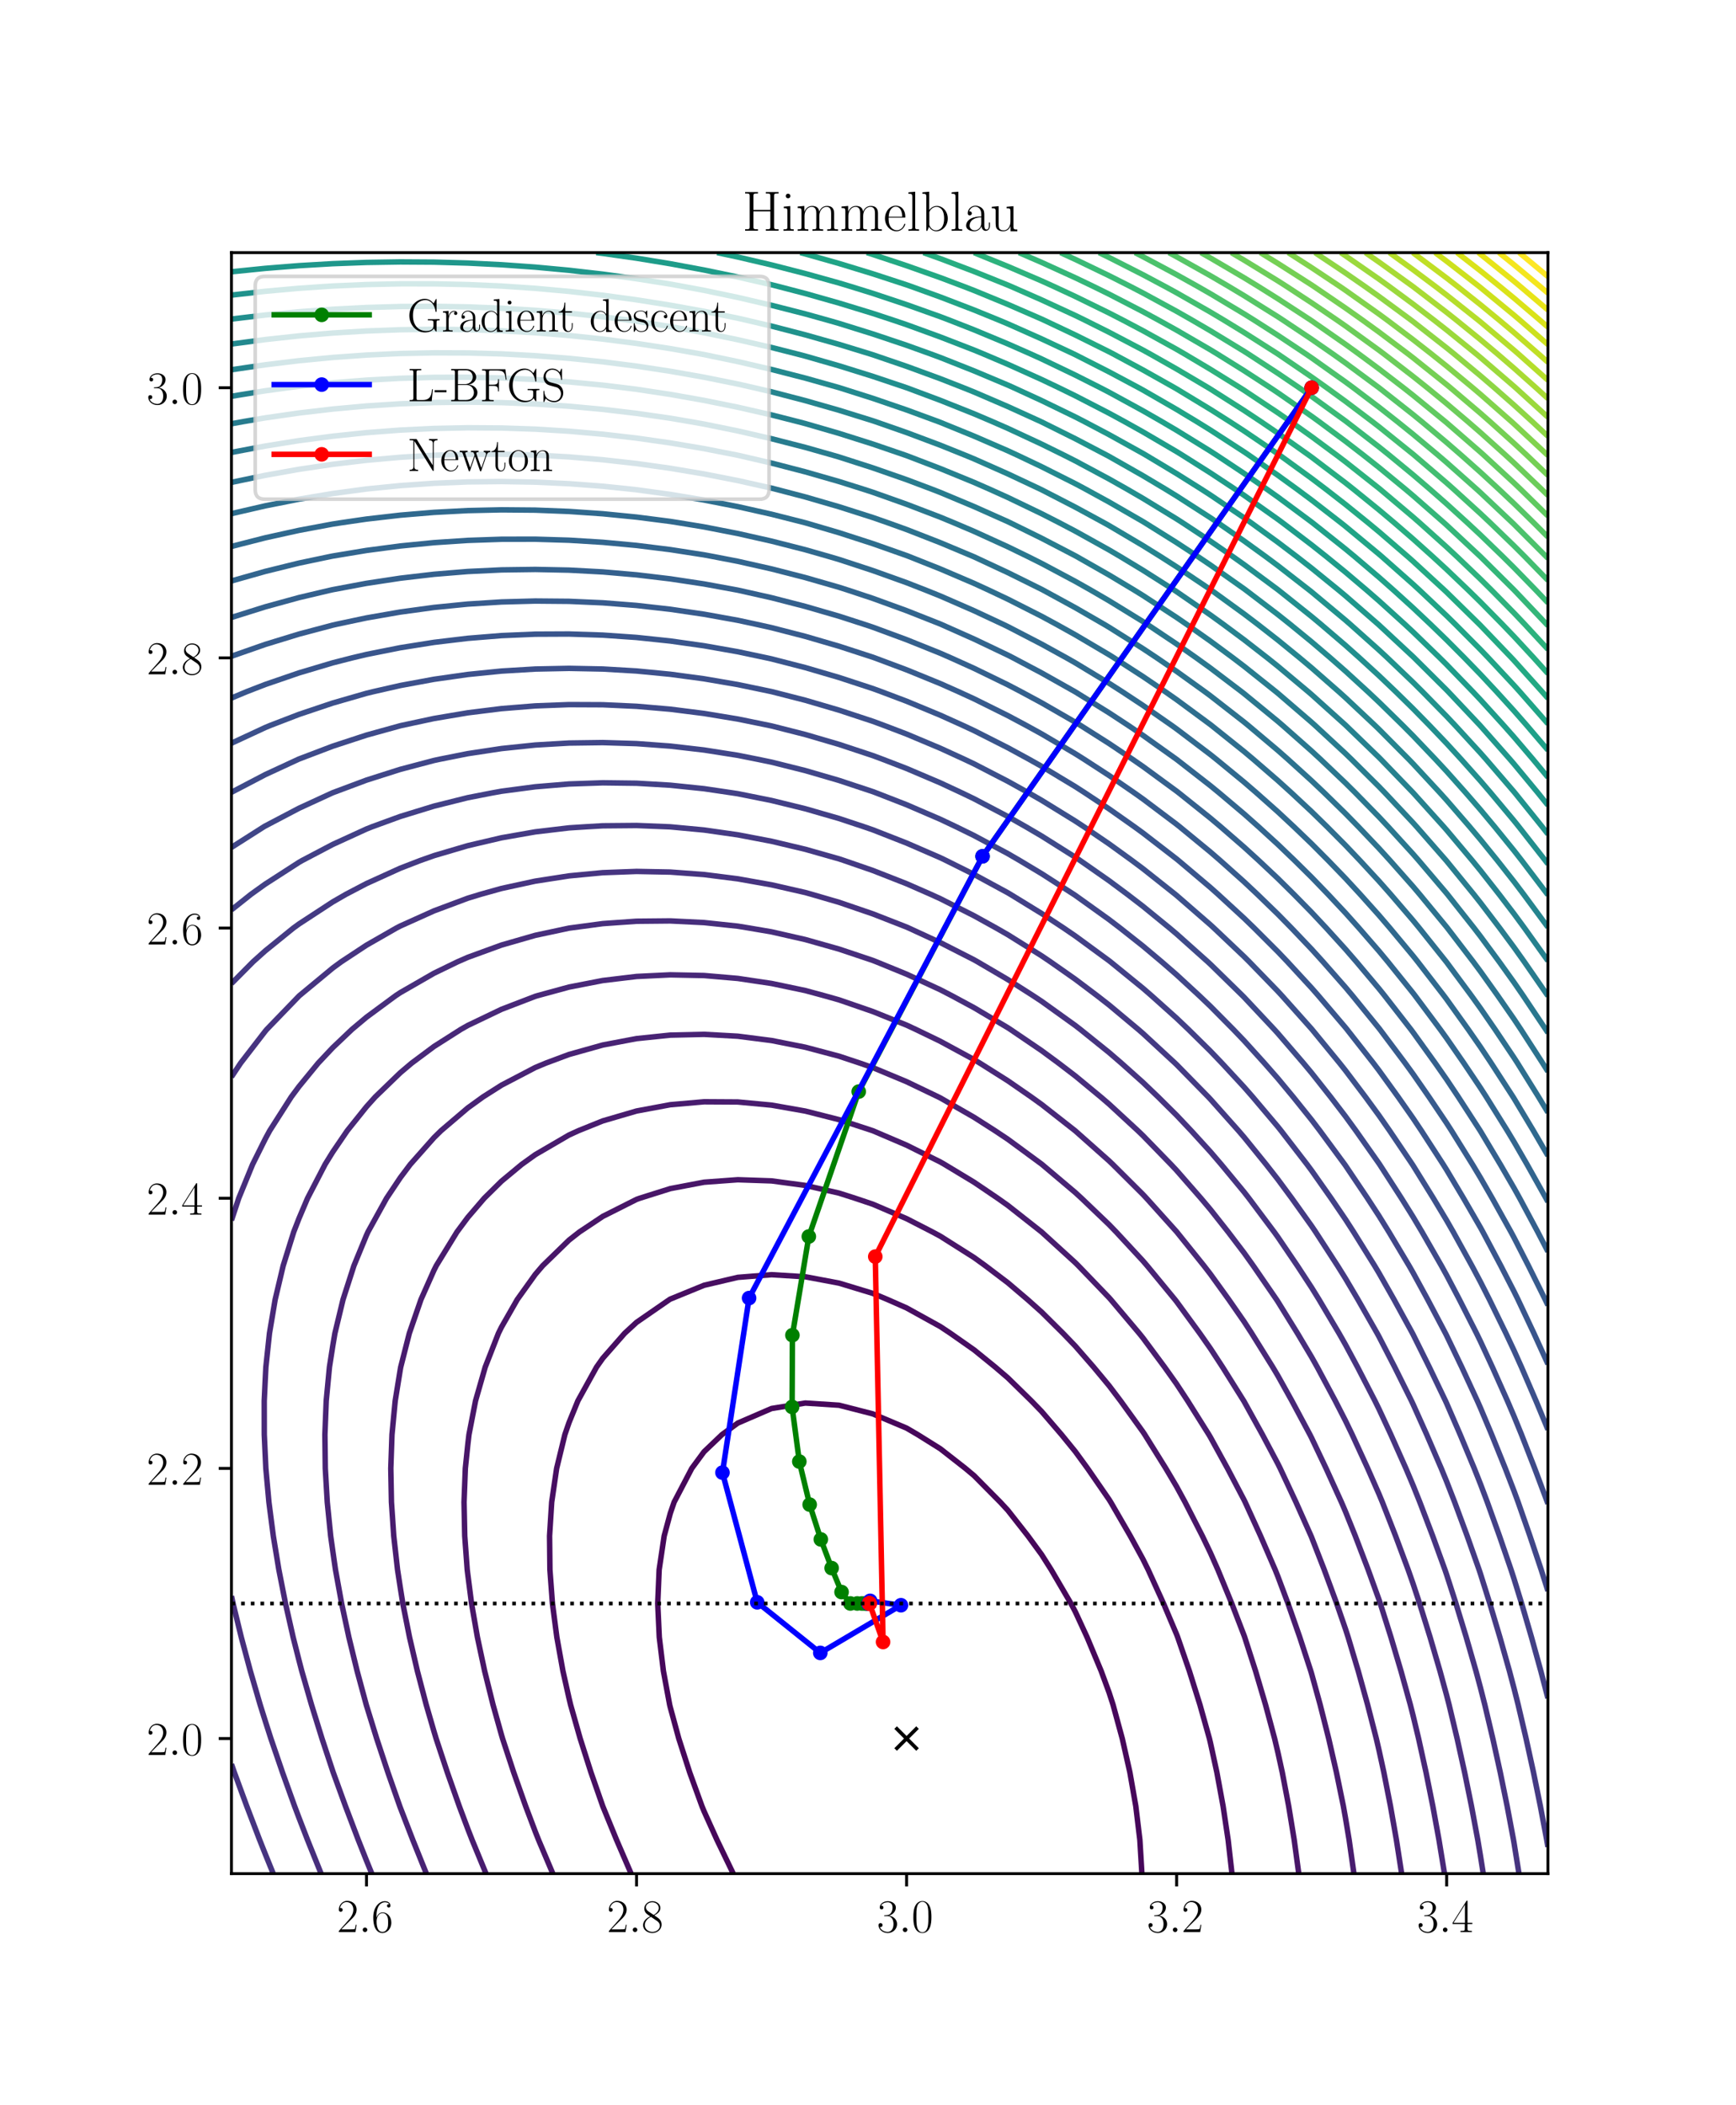 <?xml version="1.0" encoding="utf-8" standalone="no"?>
<!DOCTYPE svg PUBLIC "-//W3C//DTD SVG 1.1//EN"
  "http://www.w3.org/Graphics/SVG/1.1/DTD/svg11.dtd">
<!-- Created with matplotlib (https://matplotlib.org/) -->
<svg height="576pt" version="1.1" viewBox="0 0 475.2 576" width="475.2pt" xmlns="http://www.w3.org/2000/svg" xmlns:xlink="http://www.w3.org/1999/xlink">
 <defs>
  <style type="text/css">*{stroke-linecap:butt;stroke-linejoin:round;}</style>
 </defs>
 <g id="figure_1">
  <g id="patch_1">
   <path d="M 0 576 
L 475.2 576 
L 475.2 0 
L 0 0 
z
" style="fill:#ffffff;"/>
  </g>
  <g id="axes_1">
   <g id="patch_2">
    <path d="M 63.36 512.64 
L 423.72 512.64 
L 423.72 69.12 
L 63.36 69.12 
z
" style="fill:#ffffff;"/>
   </g>
   <g id="matplotlib.axis_1">
    <g id="xtick_1">
     <g id="line2d_1">
      <defs>
       <path d="M 0 0 
L 0 3.5 
" id="m38beb31a02" style="stroke:#000000;stroke-width:0.8;"/>
      </defs>
      <g>
       <use style="stroke:#000000;stroke-width:0.8;" x="100.32" xlink:href="#m38beb31a02" y="512.64"/>
      </g>
     </g>
     <g id="text_1">
      <!-- $\mathdefault{2.6}$ -->
      <g transform="translate(92.218 528.634)scale(0.13 -0.13)">
       <defs>
        <path d="M 41.703 15.453 
L 39.906 15.453 
C 38.906 8.375 38.094 7.172 37.703 6.562 
C 37.203 5.766 30 5.766 28.594 5.766 
L 9.406 5.766 
C 13 9.672 20 16.75 28.5 24.953 
C 34.594 30.734 41.703 37.531 41.703 47.422 
C 41.703 59.219 32.297 66 21.797 66 
C 10.797 66 4.094 56.312 4.094 47.344 
C 4.094 43.438 7 42.938 8.203 42.938 
C 9.203 42.938 12.203 43.547 12.203 47.031 
C 12.203 50.109 9.594 51 8.203 51 
C 7.594 51 7 50.906 6.594 50.703 
C 8.5 59.219 14.297 63.406 20.406 63.406 
C 29.094 63.406 34.797 56.516 34.797 47.422 
C 34.797 38.734 29.703 31.25 24 24.75 
L 4.094 2.281 
L 4.094 0 
L 39.297 0 
z
" id="CMR17-50"/>
        <path d="M 18.406 4.797 
C 18.406 7.688 16 9.672 13.594 9.672 
C 10.703 9.672 8.703 7.281 8.703 4.891 
C 8.703 2 11.094 0 13.5 0 
C 16.406 0 18.406 2.391 18.406 4.797 
z
" id="CMMI12-58"/>
        <path d="M 10.594 34 
C 10.594 57.656 21.797 63 28.297 63 
C 30.406 63 35.5 62.641 37.5 59 
C 35.906 59 32.906 59 32.906 55.516 
C 32.906 52.828 35.094 51.922 36.5 51.922 
C 37.406 51.922 40.094 52.312 40.094 55.625 
C 40.094 61.781 35.094 65.297 28.203 65.297 
C 16.297 65.297 3.797 52.969 3.797 31 
C 3.797 3.953 15.094 -2 23.094 -2 
C 32.797 -2 42 6.672 42 20.047 
C 42 32.516 33.906 41.594 23.703 41.594 
C 17.594 41.594 13.094 37.609 10.594 30.625 
z
M 23.094 0.391 
C 10.797 0.391 10.797 18.75 10.797 22.438 
C 10.797 29.625 14.203 40 23.5 40 
C 25.203 40 30.094 40 33.406 33.125 
C 35.203 29.219 35.203 25.141 35.203 20.141 
C 35.203 14.75 35.203 10.781 33.094 6.781 
C 30.906 2.672 27.703 0.391 23.094 0.391 
z
" id="CMR17-54"/>
       </defs>
       <use transform="scale(0.996)" xlink:href="#CMR17-50"/>
       <use transform="translate(45.69 0)scale(0.996)" xlink:href="#CMMI12-58"/>
       <use transform="translate(72.788 0)scale(0.996)" xlink:href="#CMR17-54"/>
      </g>
     </g>
    </g>
    <g id="xtick_2">
     <g id="line2d_2">
      <g>
       <use style="stroke:#000000;stroke-width:0.8;" x="174.24" xlink:href="#m38beb31a02" y="512.64"/>
      </g>
     </g>
     <g id="text_2">
      <!-- $\mathdefault{2.8}$ -->
      <g transform="translate(166.138 528.634)scale(0.13 -0.13)">
       <defs>
        <path d="M 27.203 35.375 
C 33.5 38.547 39.906 43.328 39.906 50.984 
C 39.906 60.016 31.094 65.297 23 65.297 
C 13.906 65.297 5.906 58.734 5.906 49.688 
C 5.906 47.203 6.5 42.922 10.406 39.141 
C 11.406 38.156 15.594 35.172 18.297 33.281 
C 13.797 30.984 3.297 25.531 3.297 14.594 
C 3.297 4.359 13.094 -2 22.797 -2 
C 33.5 -2 42.5 5.656 42.5 15.781 
C 42.5 24.844 36.406 29.016 32.406 31.703 
z
M 14.094 44.094 
C 13.297 44.594 9.297 47.672 9.297 52.359 
C 9.297 58.422 15.594 63 22.797 63 
C 30.703 63 36.5 57.438 36.5 50.969 
C 36.5 41.703 26.094 36.422 25.594 36.422 
C 25.5 36.422 25.406 36.422 24.594 37.031 
z
M 32.5 23.734 
C 34 22.641 38.797 19.375 38.797 13.297 
C 38.797 5.953 31.406 0.391 23 0.391 
C 13.906 0.391 7 6.844 7 14.688 
C 7 22.547 13.094 29.094 20 32.188 
z
" id="CMR17-56"/>
       </defs>
       <use transform="scale(0.996)" xlink:href="#CMR17-50"/>
       <use transform="translate(45.69 0)scale(0.996)" xlink:href="#CMMI12-58"/>
       <use transform="translate(72.788 0)scale(0.996)" xlink:href="#CMR17-56"/>
      </g>
     </g>
    </g>
    <g id="xtick_3">
     <g id="line2d_3">
      <g>
       <use style="stroke:#000000;stroke-width:0.8;" x="248.16" xlink:href="#m38beb31a02" y="512.64"/>
      </g>
     </g>
     <g id="text_3">
      <!-- $\mathdefault{3.0}$ -->
      <g transform="translate(240.058 528.634)scale(0.13 -0.13)">
       <defs>
        <path d="M 22.094 33.703 
C 31 33.703 34.906 25.969 34.906 17.031 
C 34.906 5 28.5 0.391 22.703 0.391 
C 17.406 0.391 8.797 3.031 6.094 10.828 
C 6.594 10.625 7.094 10.625 7.594 10.625 
C 10 10.625 11.797 12.219 11.797 14.812 
C 11.797 17.703 9.594 19 7.594 19 
C 5.906 19 3.297 18.203 3.297 14.469 
C 3.297 5.234 12.297 -2 22.906 -2 
C 34 -2 42.5 6.719 42.5 16.953 
C 42.5 26.672 34.5 33.703 25 34.797 
C 32.594 36.375 39.906 43.062 39.906 52.016 
C 39.906 59.688 32 65.297 23 65.297 
C 13.906 65.297 5.906 59.828 5.906 52.016 
C 5.906 48.594 8.5 48 9.797 48 
C 11.906 48 13.703 49.297 13.703 51.891 
C 13.703 54.469 11.906 55.766 9.797 55.766 
C 9.406 55.766 8.906 55.766 8.5 55.578 
C 11.406 61.859 19.297 63 22.797 63 
C 26.297 63 32.906 61.328 32.906 51.875 
C 32.906 49.109 32.5 44.188 29.094 39.844 
C 26.094 36 22.703 36 19.406 35.688 
C 18.906 35.688 16.594 35.453 16.203 35.453 
C 15.5 35.359 15.094 35.266 15.094 34.5 
C 15.094 33.797 15.203 33.703 17.203 33.703 
z
" id="CMR17-51"/>
        <path d="M 42 31.641 
C 42 37.75 41.906 48.125 37.703 56.109 
C 34 63.109 28.094 65.594 22.906 65.594 
C 18.094 65.594 12 63.406 8.203 56.203 
C 4.203 48.719 3.797 39.438 3.797 31.641 
C 3.797 25.953 3.906 17.281 7 9.672 
C 11.297 -0.609 19 -2 22.906 -2 
C 27.5 -2 34.5 -0.109 38.594 9.375 
C 41.594 16.281 42 24.359 42 31.641 
z
M 22.906 -0.406 
C 16.5 -0.406 12.703 5.078 11.297 12.688 
C 10.203 18.562 10.203 27.156 10.203 32.75 
C 10.203 40.438 10.203 46.828 11.5 52.922 
C 13.406 61.391 19 64 22.906 64 
C 27 64 32.297 61.297 34.203 53.125 
C 35.5 47.438 35.594 40.734 35.594 32.75 
C 35.594 26.25 35.594 18.266 34.406 12.375 
C 32.297 1.484 26.406 -0.406 22.906 -0.406 
z
" id="CMR17-48"/>
       </defs>
       <use transform="scale(0.996)" xlink:href="#CMR17-51"/>
       <use transform="translate(45.69 0)scale(0.996)" xlink:href="#CMMI12-58"/>
       <use transform="translate(72.788 0)scale(0.996)" xlink:href="#CMR17-48"/>
      </g>
     </g>
    </g>
    <g id="xtick_4">
     <g id="line2d_4">
      <g>
       <use style="stroke:#000000;stroke-width:0.8;" x="322.08" xlink:href="#m38beb31a02" y="512.64"/>
      </g>
     </g>
     <g id="text_4">
      <!-- $\mathdefault{3.2}$ -->
      <g transform="translate(313.978 528.634)scale(0.13 -0.13)">
       <use transform="scale(0.996)" xlink:href="#CMR17-51"/>
       <use transform="translate(45.69 0)scale(0.996)" xlink:href="#CMMI12-58"/>
       <use transform="translate(72.788 0)scale(0.996)" xlink:href="#CMR17-50"/>
      </g>
     </g>
    </g>
    <g id="xtick_5">
     <g id="line2d_5">
      <g>
       <use style="stroke:#000000;stroke-width:0.8;" x="396" xlink:href="#m38beb31a02" y="512.64"/>
      </g>
     </g>
     <g id="text_5">
      <!-- $\mathdefault{3.4}$ -->
      <g transform="translate(387.898 528.634)scale(0.13 -0.13)">
       <defs>
        <path d="M 33.594 64.406 
C 33.594 66.5 33.5 66.5 31.703 66.5 
L 2 19.594 
L 2 17 
L 27.797 17 
L 27.797 7.141 
C 27.797 3.5 27.594 2.5 20.594 2.5 
L 18.703 2.5 
L 18.703 0 
C 21.906 0 27.297 0 30.703 0 
C 34.094 0 39.5 0 42.703 0 
L 42.703 2.5 
L 40.797 2.5 
C 33.797 2.5 33.594 3.5 33.594 7.141 
L 33.594 17 
L 43.797 17 
L 43.797 19.594 
L 33.594 19.594 
z
M 28.094 57.859 
L 28.094 19.594 
L 4 19.594 
z
" id="CMR17-52"/>
       </defs>
       <use transform="scale(0.996)" xlink:href="#CMR17-51"/>
       <use transform="translate(45.69 0)scale(0.996)" xlink:href="#CMMI12-58"/>
       <use transform="translate(72.788 0)scale(0.996)" xlink:href="#CMR17-52"/>
      </g>
     </g>
    </g>
   </g>
   <g id="matplotlib.axis_2">
    <g id="ytick_1">
     <g id="line2d_6">
      <defs>
       <path d="M 0 0 
L -3.5 0 
" id="mf137cad56a" style="stroke:#000000;stroke-width:0.8;"/>
      </defs>
      <g>
       <use style="stroke:#000000;stroke-width:0.8;" x="63.36" xlink:href="#mf137cad56a" y="475.68"/>
      </g>
     </g>
     <g id="text_6">
      <!-- $\mathdefault{2.0}$ -->
      <g transform="translate(40.156 480.177)scale(0.13 -0.13)">
       <use transform="scale(0.996)" xlink:href="#CMR17-50"/>
       <use transform="translate(45.69 0)scale(0.996)" xlink:href="#CMMI12-58"/>
       <use transform="translate(72.788 0)scale(0.996)" xlink:href="#CMR17-48"/>
      </g>
     </g>
    </g>
    <g id="ytick_2">
     <g id="line2d_7">
      <g>
       <use style="stroke:#000000;stroke-width:0.8;" x="63.36" xlink:href="#mf137cad56a" y="401.76"/>
      </g>
     </g>
     <g id="text_7">
      <!-- $\mathdefault{2.2}$ -->
      <g transform="translate(40.156 406.257)scale(0.13 -0.13)">
       <use transform="scale(0.996)" xlink:href="#CMR17-50"/>
       <use transform="translate(45.69 0)scale(0.996)" xlink:href="#CMMI12-58"/>
       <use transform="translate(72.788 0)scale(0.996)" xlink:href="#CMR17-50"/>
      </g>
     </g>
    </g>
    <g id="ytick_3">
     <g id="line2d_8">
      <g>
       <use style="stroke:#000000;stroke-width:0.8;" x="63.36" xlink:href="#mf137cad56a" y="327.84"/>
      </g>
     </g>
     <g id="text_8">
      <!-- $\mathdefault{2.4}$ -->
      <g transform="translate(40.156 332.337)scale(0.13 -0.13)">
       <use transform="scale(0.996)" xlink:href="#CMR17-50"/>
       <use transform="translate(45.69 0)scale(0.996)" xlink:href="#CMMI12-58"/>
       <use transform="translate(72.788 0)scale(0.996)" xlink:href="#CMR17-52"/>
      </g>
     </g>
    </g>
    <g id="ytick_4">
     <g id="line2d_9">
      <g>
       <use style="stroke:#000000;stroke-width:0.8;" x="63.36" xlink:href="#mf137cad56a" y="253.92"/>
      </g>
     </g>
     <g id="text_9">
      <!-- $\mathdefault{2.6}$ -->
      <g transform="translate(40.156 258.417)scale(0.13 -0.13)">
       <use transform="scale(0.996)" xlink:href="#CMR17-50"/>
       <use transform="translate(45.69 0)scale(0.996)" xlink:href="#CMMI12-58"/>
       <use transform="translate(72.788 0)scale(0.996)" xlink:href="#CMR17-54"/>
      </g>
     </g>
    </g>
    <g id="ytick_5">
     <g id="line2d_10">
      <g>
       <use style="stroke:#000000;stroke-width:0.8;" x="63.36" xlink:href="#mf137cad56a" y="180"/>
      </g>
     </g>
     <g id="text_10">
      <!-- $\mathdefault{2.8}$ -->
      <g transform="translate(40.156 184.497)scale(0.13 -0.13)">
       <use transform="scale(0.996)" xlink:href="#CMR17-50"/>
       <use transform="translate(45.69 0)scale(0.996)" xlink:href="#CMMI12-58"/>
       <use transform="translate(72.788 0)scale(0.996)" xlink:href="#CMR17-56"/>
      </g>
     </g>
    </g>
    <g id="ytick_6">
     <g id="line2d_11">
      <g>
       <use style="stroke:#000000;stroke-width:0.8;" x="63.36" xlink:href="#mf137cad56a" y="106.08"/>
      </g>
     </g>
     <g id="text_11">
      <!-- $\mathdefault{3.0}$ -->
      <g transform="translate(40.156 110.577)scale(0.13 -0.13)">
       <use transform="scale(0.996)" xlink:href="#CMR17-51"/>
       <use transform="translate(45.69 0)scale(0.996)" xlink:href="#CMMI12-58"/>
       <use transform="translate(72.788 0)scale(0.996)" xlink:href="#CMR17-48"/>
      </g>
     </g>
    </g>
   </g>
   <g id="LineCollection_1"/>
   <g id="LineCollection_2">
    <path clip-path="url(#p1db24a93c1)" d="M 200.712 512.64 
L 196.255 503.4 
L 192.72 495.578 
L 192.138 494.16 
L 188.782 484.92 
L 185.805 475.68 
L 183.48 467.137 
L 183.307 466.44 
L 181.593 457.2 
L 180.468 447.96 
L 180.039 438.72 
L 180.433 429.48 
L 181.806 420.24 
L 183.48 414.054 
L 184.529 411 
L 189.361 401.76 
L 192.72 397.205 
L 197.63 392.52 
L 201.96 389.364 
L 211.2 385.376 
L 220.44 383.883 
L 229.68 384.48 
L 238.92 386.849 
L 248.16 390.739 
L 251.205 392.52 
L 257.4 396.392 
L 264.264 401.76 
L 266.64 403.749 
L 273.818 411 
L 275.88 413.232 
L 281.384 420.24 
L 285.12 425.342 
L 287.745 429.48 
L 293.15 438.72 
L 294.36 441.009 
L 297.571 447.96 
L 301.426 457.2 
L 303.6 463.111 
L 304.679 466.44 
L 307.198 475.68 
L 309.284 484.92 
L 310.904 494.16 
L 312.016 503.4 
L 312.575 512.64 
" style="fill:none;stroke:#46075a;stroke-width:1.5;"/>
   </g>
   <g id="LineCollection_3">
    <path clip-path="url(#p1db24a93c1)" d="M 172.758 512.64 
L 168.768 503.4 
L 165 494.199 
L 164.985 494.16 
L 161.762 484.92 
L 158.815 475.68 
L 156.187 466.44 
L 155.76 464.648 
L 154.09 457.2 
L 152.428 447.96 
L 151.22 438.72 
L 150.531 429.48 
L 150.434 420.24 
L 151.015 411 
L 152.372 401.76 
L 154.621 392.52 
L 155.76 389.225 
L 158.187 383.28 
L 163.299 374.04 
L 165 371.628 
L 170.986 364.8 
L 174.24 361.805 
L 183.276 355.56 
L 183.48 355.442 
L 192.72 351.663 
L 201.96 349.495 
L 211.2 348.767 
L 220.44 349.334 
L 229.68 351.072 
L 238.92 353.876 
L 242.952 355.56 
L 248.16 357.858 
L 257.4 362.963 
L 260.165 364.8 
L 266.64 369.338 
L 272.431 374.04 
L 275.88 376.995 
L 282.309 383.28 
L 285.12 386.18 
L 290.571 392.52 
L 294.36 397.173 
L 297.707 401.76 
L 303.6 410.29 
L 304.043 411 
L 309.394 420.24 
L 312.84 426.56 
L 314.284 429.48 
L 318.49 438.72 
L 322.08 447.196 
L 322.375 447.96 
L 325.566 457.2 
L 328.464 466.44 
L 331.057 475.68 
L 331.32 476.777 
L 333.094 484.92 
L 334.795 494.16 
L 336.178 503.4 
L 337.229 512.64 
" style="fill:none;stroke:#470e61;stroke-width:1.5;"/>
   </g>
   <g id="LineCollection_4">
    <path clip-path="url(#p1db24a93c1)" d="M 151.328 512.64 
L 147.415 503.4 
L 146.52 501.144 
L 143.879 494.16 
L 140.606 484.92 
L 137.563 475.68 
L 137.28 474.716 
L 134.958 466.44 
L 132.659 457.2 
L 130.685 447.96 
L 129.078 438.72 
L 128.04 430.671 
L 127.893 429.48 
L 127.215 420.24 
L 127.024 411 
L 127.379 401.76 
L 128.04 395.376 
L 128.371 392.52 
L 130.169 383.28 
L 132.819 374.04 
L 136.436 364.8 
L 137.28 363.096 
L 141.592 355.56 
L 146.52 348.687 
L 148.538 346.32 
L 155.76 339.303 
L 158.598 337.08 
L 165 332.815 
L 174.24 328.164 
L 175.137 327.84 
L 183.48 325.215 
L 192.72 323.462 
L 201.96 322.785 
L 211.2 323.101 
L 220.44 324.342 
L 229.68 326.444 
L 234.045 327.84 
L 238.92 329.478 
L 248.16 333.436 
L 255.259 337.08 
L 257.4 338.234 
L 266.64 344.08 
L 269.74 346.32 
L 275.88 350.971 
L 281.279 355.56 
L 285.12 358.983 
L 290.988 364.8 
L 294.36 368.305 
L 299.359 374.04 
L 303.6 379.143 
L 306.735 383.28 
L 312.84 391.728 
L 313.365 392.52 
L 319.123 401.76 
L 322.08 406.758 
L 324.387 411 
L 329.115 420.24 
L 331.32 424.837 
L 333.373 429.48 
L 337.174 438.72 
L 340.56 447.524 
L 340.715 447.96 
L 343.69 457.2 
L 346.421 466.44 
L 348.902 475.68 
L 349.8 479.463 
L 350.995 484.92 
L 352.755 494.16 
L 354.264 503.4 
L 355.516 512.64 
" style="fill:none;stroke:#481668;stroke-width:1.5;"/>
   </g>
   <g id="LineCollection_5">
    <path clip-path="url(#p1db24a93c1)" d="M 133.037 512.64 
L 129.223 503.4 
L 128.04 500.366 
L 125.711 494.16 
L 122.445 484.92 
L 119.38 475.68 
L 118.8 473.757 
L 116.673 466.44 
L 114.247 457.2 
L 112.1 447.96 
L 110.263 438.72 
L 109.56 434.308 
L 108.818 429.48 
L 107.781 420.24 
L 107.151 411 
L 106.974 401.76 
L 107.298 392.52 
L 108.18 383.28 
L 109.56 374.761 
L 109.689 374.04 
L 112.042 364.8 
L 115.231 355.56 
L 118.8 347.538 
L 119.41 346.32 
L 125.082 337.08 
L 128.04 333.1 
L 132.554 327.84 
L 137.28 323.179 
L 142.798 318.6 
L 146.52 315.931 
L 155.76 310.544 
L 158.352 309.36 
L 165 306.684 
L 174.24 303.981 
L 183.48 302.26 
L 192.72 301.455 
L 201.96 301.51 
L 211.2 302.373 
L 220.44 303.999 
L 229.68 306.346 
L 238.871 309.36 
L 238.92 309.377 
L 248.16 313.326 
L 257.4 317.923 
L 258.571 318.6 
L 266.64 323.468 
L 273.097 327.84 
L 275.88 329.809 
L 285.12 337.08 
L 285.12 337.08 
L 294.36 345.493 
L 295.19 346.32 
L 303.6 355.061 
L 304.041 355.56 
L 311.841 364.8 
L 312.84 366.039 
L 318.783 374.04 
L 322.08 378.679 
L 325.105 383.28 
L 330.908 392.52 
L 331.32 393.216 
L 336.012 401.76 
L 340.56 410.427 
L 340.84 411 
L 345.052 420.24 
L 349.052 429.48 
L 349.8 431.341 
L 352.562 438.72 
L 355.792 447.96 
L 358.806 457.2 
L 359.04 457.99 
L 361.373 466.44 
L 363.706 475.68 
L 365.824 484.92 
L 367.722 494.16 
L 368.28 497.277 
L 369.299 503.4 
L 370.615 512.64 
" style="fill:none;stroke:#481c6e;stroke-width:1.5;"/>
   </g>
   <g id="LineCollection_6">
    <path clip-path="url(#p1db24a93c1)" d="M 116.71 512.64 
L 112.989 503.4 
L 109.56 494.537 
L 109.419 494.16 
L 106.175 484.92 
L 103.113 475.68 
L 100.32 466.651 
L 100.257 466.44 
L 97.755 457.2 
L 95.498 447.96 
L 93.514 438.72 
L 91.831 429.48 
L 91.08 424.285 
L 90.513 420.24 
L 89.584 411 
L 89.045 401.76 
L 88.936 392.52 
L 89.299 383.28 
L 90.182 374.04 
L 91.08 368.297 
L 91.674 364.8 
L 93.898 355.56 
L 96.875 346.32 
L 100.32 337.947 
L 100.714 337.08 
L 105.822 327.84 
L 109.56 322.243 
L 112.299 318.6 
L 118.8 311.262 
L 120.735 309.36 
L 128.04 303.141 
L 132.225 300.12 
L 137.28 296.911 
L 146.52 292.084 
L 149.403 290.88 
L 155.76 288.51 
L 165 285.922 
L 174.24 284.172 
L 183.48 283.214 
L 192.72 283.006 
L 201.96 283.513 
L 211.2 284.698 
L 220.44 286.53 
L 229.68 288.982 
L 235.39 290.88 
L 238.92 292.105 
L 248.16 295.958 
L 256.838 300.12 
L 257.4 300.401 
L 266.64 305.706 
L 272.357 309.36 
L 275.88 311.706 
L 285.12 318.501 
L 285.242 318.6 
L 294.36 326.299 
L 296.038 327.84 
L 303.6 335.073 
L 305.537 337.08 
L 312.84 344.958 
L 314.01 346.32 
L 321.625 355.56 
L 322.08 356.138 
L 328.414 364.8 
L 331.32 368.943 
L 334.652 374.04 
L 340.445 383.28 
L 340.56 383.474 
L 345.568 392.52 
L 349.8 400.494 
L 350.429 401.76 
L 354.748 411 
L 358.871 420.24 
L 359.04 420.646 
L 362.485 429.48 
L 365.89 438.72 
L 368.28 445.638 
L 369.032 447.96 
L 371.794 457.2 
L 374.362 466.44 
L 376.736 475.68 
L 377.52 479.047 
L 378.801 484.92 
L 380.616 494.16 
L 382.241 503.4 
L 383.676 512.64 
" style="fill:none;stroke:#482374;stroke-width:1.5;"/>
   </g>
   <g id="LineCollection_7">
    <path clip-path="url(#p1db24a93c1)" d="M 101.775 512.64 
L 100.32 509.074 
L 98.069 503.4 
L 94.559 494.16 
L 91.198 484.92 
L 91.08 484.574 
L 88.139 475.68 
L 85.27 466.44 
L 82.605 457.2 
L 81.84 454.265 
L 80.239 447.96 
L 78.151 438.72 
L 76.331 429.48 
L 74.808 420.24 
L 73.611 411 
L 72.772 401.76 
L 72.6 398.138 
L 72.34 392.52 
L 72.328 383.28 
L 72.6 377.531 
L 72.777 374.04 
L 73.762 364.8 
L 75.321 355.56 
L 77.511 346.32 
L 80.397 337.08 
L 81.84 333.374 
L 84.188 327.84 
L 88.98 318.6 
L 91.08 315.197 
L 95.061 309.36 
L 100.32 302.798 
L 102.726 300.12 
L 109.56 293.521 
L 112.684 290.88 
L 118.8 286.325 
L 126.165 281.64 
L 128.04 280.577 
L 137.28 276.152 
L 146.52 272.606 
L 147.205 272.4 
L 155.76 270.071 
L 165 268.275 
L 174.24 267.169 
L 183.48 266.724 
L 192.72 266.911 
L 201.96 267.706 
L 211.2 269.083 
L 220.44 271.022 
L 225.525 272.4 
L 229.68 273.573 
L 238.92 276.764 
L 248.16 280.484 
L 250.646 281.64 
L 257.4 284.908 
L 266.64 289.919 
L 268.225 290.88 
L 275.88 295.709 
L 282.258 300.12 
L 285.12 302.178 
L 294.28 309.36 
L 294.36 309.426 
L 303.6 317.628 
L 304.615 318.6 
L 312.84 326.784 
L 313.827 327.84 
L 322.08 337.013 
L 322.136 337.08 
L 329.564 346.32 
L 331.32 348.592 
L 336.352 355.56 
L 340.56 361.619 
L 342.63 364.8 
L 348.386 374.04 
L 349.8 376.419 
L 353.625 383.28 
L 358.568 392.52 
L 359.04 393.452 
L 362.99 401.76 
L 367.191 411 
L 368.28 413.54 
L 370.982 420.24 
L 374.51 429.48 
L 377.52 437.81 
L 377.829 438.72 
L 380.75 447.96 
L 383.493 457.2 
L 386.056 466.44 
L 386.76 469.2 
L 388.314 475.68 
L 390.347 484.92 
L 392.208 494.16 
L 393.894 503.4 
L 395.406 512.64 
" style="fill:none;stroke:#482878;stroke-width:1.5;"/>
   </g>
   <g id="LineCollection_8">
    <path clip-path="url(#p1db24a93c1)" d="M 87.896 512.64 
L 84.177 503.4 
L 81.84 497.359 
L 80.631 494.16 
L 77.314 484.92 
L 74.151 475.68 
L 72.6 470.849 
L 71.216 466.44 
L 68.527 457.2 
L 66.046 447.96 
L 63.792 438.72 
L 63.36 436.697 
" style="fill:none;stroke:#472e7c;stroke-width:1.5;"/>
    <path clip-path="url(#p1db24a93c1)" d="M 63.36 333.879 
L 65.351 327.84 
L 69.136 318.6 
L 72.6 311.638 
L 73.832 309.36 
L 79.732 300.12 
L 81.84 297.286 
L 87.09 290.88 
L 91.08 286.646 
L 96.35 281.64 
L 100.32 278.312 
L 108.34 272.4 
L 109.56 271.597 
L 118.8 266.287 
L 125.25 263.16 
L 128.04 261.938 
L 137.28 258.571 
L 146.52 255.916 
L 155.76 253.944 
L 155.922 253.92 
L 165 252.707 
L 174.24 252.057 
L 183.48 251.969 
L 192.72 252.426 
L 201.96 253.408 
L 205.087 253.92 
L 211.2 254.962 
L 220.44 257.068 
L 229.68 259.678 
L 238.92 262.777 
L 239.894 263.16 
L 248.16 266.539 
L 257.4 270.804 
L 260.478 272.4 
L 266.64 275.72 
L 275.88 281.199 
L 276.554 281.64 
L 285.12 287.457 
L 289.768 290.88 
L 294.36 294.391 
L 301.295 300.12 
L 303.6 302.097 
L 311.467 309.36 
L 312.84 310.676 
L 320.543 318.6 
L 322.08 320.241 
L 328.731 327.84 
L 331.32 330.911 
L 336.194 337.08 
L 340.56 342.816 
L 343.065 346.32 
L 349.424 355.56 
L 349.8 356.132 
L 355.159 364.8 
L 359.04 371.319 
L 360.567 374.04 
L 365.513 383.28 
L 368.28 388.679 
L 370.137 392.52 
L 374.388 401.76 
L 377.52 408.89 
L 378.396 411 
L 382.012 420.24 
L 385.456 429.48 
L 386.76 433.198 
L 388.589 438.72 
L 391.464 447.96 
L 394.172 457.2 
L 396 463.879 
L 396.662 466.44 
L 398.866 475.68 
L 400.909 484.92 
L 402.792 494.16 
L 404.514 503.4 
L 405.24 507.733 
L 406.016 512.64 
" style="fill:none;stroke:#472e7c;stroke-width:1.5;"/>
   </g>
   <g id="LineCollection_9">
    <path clip-path="url(#p1db24a93c1)" d="M 74.794 512.64 
L 72.6 507.244 
L 71.069 503.4 
L 67.539 494.16 
L 64.138 484.92 
L 63.36 482.684 
" style="fill:none;stroke:#463480;stroke-width:1.5;"/>
    <path clip-path="url(#p1db24a93c1)" d="M 63.36 294.646 
L 65.863 290.88 
L 72.6 282.152 
L 73.034 281.64 
L 81.84 272.525 
L 81.974 272.4 
L 91.08 264.864 
L 93.401 263.16 
L 100.32 258.604 
L 108.501 253.92 
L 109.56 253.371 
L 118.8 249.217 
L 128.04 245.762 
L 131.583 244.68 
L 137.28 243.089 
L 146.52 241.082 
L 155.76 239.648 
L 165 238.77 
L 174.24 238.427 
L 183.48 238.604 
L 192.72 239.285 
L 201.96 240.454 
L 211.2 242.098 
L 220.44 244.204 
L 222.135 244.68 
L 229.68 246.88 
L 238.92 250.043 
L 248.16 253.651 
L 248.765 253.92 
L 257.4 257.907 
L 266.64 262.618 
L 267.598 263.16 
L 275.88 268.017 
L 282.757 272.4 
L 285.12 273.962 
L 294.36 280.592 
L 295.711 281.64 
L 303.6 287.983 
L 306.959 290.88 
L 312.84 296.137 
L 317.006 300.12 
L 322.08 305.149 
L 326.063 309.36 
L 331.32 315.121 
L 334.303 318.6 
L 340.56 326.164 
L 341.865 327.84 
L 348.792 337.08 
L 349.8 338.479 
L 355.123 346.32 
L 359.04 352.303 
L 361.054 355.56 
L 366.536 364.8 
L 368.28 367.867 
L 371.596 374.04 
L 376.365 383.28 
L 377.52 385.629 
L 380.726 392.52 
L 384.841 401.76 
L 386.76 406.288 
L 388.651 411 
L 392.17 420.24 
L 395.525 429.48 
L 396 430.872 
L 398.535 438.72 
L 401.356 447.96 
L 404.019 457.2 
L 405.24 461.737 
L 406.439 466.44 
L 408.628 475.68 
L 410.667 484.92 
L 412.556 494.16 
L 414.295 503.4 
L 414.48 504.487 
L 415.791 512.64 
" style="fill:none;stroke:#463480;stroke-width:1.5;"/>
   </g>
   <g id="LineCollection_10">
    <path clip-path="url(#p1db24a93c1)" d="M 63.36 269.102 
L 69.255 263.16 
L 72.6 260.162 
L 80.309 253.92 
L 81.84 252.807 
L 91.08 246.773 
L 94.713 244.68 
L 100.32 241.748 
L 109.56 237.555 
L 115.038 235.44 
L 118.8 234.11 
L 128.04 231.386 
L 137.28 229.223 
L 146.52 227.603 
L 155.76 226.51 
L 160.63 226.2 
L 165 225.943 
L 174.24 225.86 
L 182.689 226.2 
L 183.48 226.233 
L 192.72 227.095 
L 201.96 228.414 
L 211.2 230.177 
L 220.44 232.373 
L 229.68 234.993 
L 231.021 235.44 
L 238.92 238.17 
L 248.16 241.792 
L 254.741 244.68 
L 257.4 245.889 
L 266.64 250.565 
L 272.704 253.92 
L 275.88 255.741 
L 285.12 261.515 
L 287.55 263.16 
L 294.36 267.935 
L 300.289 272.4 
L 303.6 274.982 
L 311.571 281.64 
L 312.84 282.738 
L 321.653 290.88 
L 322.08 291.289 
L 330.742 300.12 
L 331.32 300.731 
L 339.007 309.36 
L 340.56 311.165 
L 346.588 318.6 
L 349.8 322.703 
L 353.599 327.84 
L 359.04 335.459 
L 360.135 337.08 
L 366.131 346.32 
L 368.28 349.761 
L 371.709 355.56 
L 376.977 364.8 
L 377.52 365.797 
L 381.773 374.04 
L 386.37 383.28 
L 386.76 384.104 
L 390.537 392.52 
L 394.518 401.76 
L 396 405.375 
L 398.188 411 
L 401.608 420.24 
L 404.873 429.48 
L 405.24 430.583 
L 407.807 438.72 
L 410.569 447.96 
L 413.181 457.2 
L 414.48 462.102 
L 415.571 466.44 
L 417.737 475.68 
L 419.762 484.92 
L 421.646 494.16 
L 423.39 503.4 
L 423.72 505.323 
" style="fill:none;stroke:#443a83;stroke-width:1.5;"/>
   </g>
   <g id="LineCollection_11">
    <path clip-path="url(#p1db24a93c1)" d="M 63.36 248.938 
L 68.717 244.68 
L 72.6 241.896 
L 81.84 235.944 
L 82.714 235.44 
L 91.08 231.046 
L 100.32 226.819 
L 101.877 226.2 
L 109.56 223.396 
L 118.8 220.559 
L 128.04 218.252 
L 134.665 216.96 
L 137.28 216.488 
L 146.52 215.268 
L 155.76 214.503 
L 165 214.184 
L 174.24 214.298 
L 183.48 214.838 
L 192.72 215.793 
L 200.624 216.96 
L 201.96 217.165 
L 211.2 219.02 
L 220.44 221.284 
L 229.68 223.948 
L 236.461 226.2 
L 238.92 227.047 
L 248.16 230.667 
L 257.4 234.678 
L 258.981 235.44 
L 266.64 239.263 
L 275.88 244.276 
L 276.561 244.68 
L 285.12 249.931 
L 291.167 253.92 
L 294.36 256.1 
L 303.6 262.868 
L 303.971 263.16 
L 312.84 270.374 
L 315.179 272.4 
L 322.08 278.583 
L 325.29 281.64 
L 331.32 287.579 
L 334.481 290.88 
L 340.56 297.448 
L 342.896 300.12 
L 349.8 308.286 
L 350.659 309.36 
L 357.786 318.6 
L 359.04 320.286 
L 364.361 327.84 
L 368.28 333.596 
L 370.53 337.08 
L 376.28 346.32 
L 377.52 348.396 
L 381.584 355.56 
L 386.647 364.8 
L 386.76 365.015 
L 391.244 374.04 
L 395.675 383.28 
L 396 383.992 
L 399.701 392.52 
L 403.552 401.76 
L 405.24 406.008 
L 407.126 411 
L 410.449 420.24 
L 413.623 429.48 
L 414.48 432.121 
L 416.517 438.72 
L 419.216 447.96 
L 421.775 457.2 
L 423.72 464.653 
" style="fill:none;stroke:#424086;stroke-width:1.5;"/>
   </g>
   <g id="LineCollection_12">
    <path clip-path="url(#p1db24a93c1)" d="M 63.36 231.854 
L 72.248 226.2 
L 72.6 225.996 
L 81.84 221.146 
L 90.928 216.96 
L 91.08 216.896 
L 100.32 213.443 
L 109.56 210.505 
L 118.8 208.067 
L 120.416 207.72 
L 128.04 206.205 
L 137.28 204.808 
L 146.52 203.844 
L 155.76 203.303 
L 165 203.178 
L 174.24 203.459 
L 183.48 204.138 
L 192.72 205.207 
L 201.96 206.66 
L 207.278 207.72 
L 211.2 208.53 
L 220.44 210.842 
L 229.68 213.534 
L 238.92 216.597 
L 239.884 216.96 
L 248.16 220.183 
L 257.4 224.16 
L 261.705 226.2 
L 266.64 228.62 
L 275.88 233.557 
L 279.129 235.44 
L 285.12 239.032 
L 293.9 244.68 
L 294.36 244.986 
L 303.6 251.606 
L 306.628 253.92 
L 312.84 258.827 
L 317.997 263.16 
L 322.08 266.706 
L 328.257 272.4 
L 331.32 275.319 
L 337.581 281.64 
L 340.56 284.749 
L 346.115 290.88 
L 349.8 295.083 
L 353.982 300.12 
L 359.04 306.417 
L 361.283 309.36 
L 368.093 318.6 
L 368.28 318.864 
L 374.322 327.84 
L 377.52 332.752 
L 380.198 337.08 
L 385.716 346.32 
L 386.76 348.14 
L 390.807 355.56 
L 395.678 364.8 
L 396 365.439 
L 400.124 374.04 
L 404.398 383.28 
L 405.24 385.188 
L 408.322 392.52 
L 412.049 401.76 
L 414.48 408.06 
L 415.561 411 
L 418.788 420.24 
L 421.873 429.48 
L 423.72 435.304 
" style="fill:none;stroke:#404688;stroke-width:1.5;"/>
   </g>
   <g id="LineCollection_13">
    <path clip-path="url(#p1db24a93c1)" d="M 63.36 216.776 
L 72.6 211.945 
L 81.727 207.72 
L 81.84 207.672 
L 91.08 204.16 
L 100.32 201.132 
L 109.56 198.575 
L 109.971 198.48 
L 118.8 196.589 
L 128.04 195.029 
L 137.28 193.881 
L 146.52 193.137 
L 155.76 192.788 
L 165 192.827 
L 174.24 193.248 
L 183.48 194.044 
L 192.72 195.208 
L 201.96 196.734 
L 210.523 198.48 
L 211.2 198.623 
L 220.44 200.969 
L 229.68 203.675 
L 238.92 206.735 
L 241.563 207.72 
L 248.16 210.264 
L 257.4 214.198 
L 263.326 216.96 
L 266.64 218.557 
L 275.88 223.411 
L 280.797 226.2 
L 285.12 228.734 
L 294.36 234.551 
L 295.676 235.44 
L 303.6 240.975 
L 308.585 244.68 
L 312.84 247.948 
L 320.16 253.92 
L 322.08 255.538 
L 330.61 263.16 
L 331.32 263.815 
L 340.108 272.4 
L 340.56 272.857 
L 348.797 281.64 
L 349.8 282.745 
L 356.801 290.88 
L 359.04 293.568 
L 364.222 300.12 
L 368.28 305.419 
L 371.149 309.36 
L 377.52 318.399 
L 377.655 318.6 
L 383.616 327.84 
L 386.76 332.877 
L 389.259 337.08 
L 394.559 346.32 
L 396 348.932 
L 399.484 355.56 
L 404.173 364.8 
L 405.24 366.995 
L 408.507 374.04 
L 412.631 383.28 
L 414.48 387.603 
L 416.486 392.52 
L 420.093 401.76 
L 423.559 411 
L 423.72 411.452 
" style="fill:none;stroke:#3e4a89;stroke-width:1.5;"/>
   </g>
   <g id="LineCollection_14">
    <path clip-path="url(#p1db24a93c1)" d="M 63.36 203.349 
L 72.6 199.06 
L 73.994 198.48 
L 81.84 195.464 
L 91.08 192.357 
L 100.32 189.695 
L 102.184 189.24 
L 109.56 187.564 
L 118.8 185.857 
L 128.04 184.54 
L 137.28 183.608 
L 146.52 183.053 
L 155.76 182.868 
L 165 183.048 
L 174.24 183.588 
L 183.48 184.481 
L 192.72 185.722 
L 201.96 187.306 
L 211.2 189.229 
L 211.246 189.24 
L 220.44 191.595 
L 229.68 194.305 
L 238.92 197.352 
L 241.974 198.48 
L 248.16 200.842 
L 257.4 204.727 
L 263.927 207.72 
L 266.64 209.006 
L 275.88 213.773 
L 281.619 216.96 
L 285.12 218.968 
L 294.36 224.66 
L 296.696 226.2 
L 303.6 230.902 
L 309.87 235.44 
L 312.84 237.66 
L 321.694 244.68 
L 322.08 244.996 
L 331.32 253.022 
L 332.299 253.92 
L 340.56 261.746 
L 341.976 263.16 
L 349.8 271.226 
L 350.881 272.4 
L 359.04 281.54 
L 359.125 281.64 
L 366.701 290.88 
L 368.28 292.868 
L 373.759 300.12 
L 377.52 305.258 
L 380.38 309.36 
L 386.62 318.6 
L 386.76 318.815 
L 392.35 327.84 
L 396 333.924 
L 397.807 337.08 
L 402.903 346.32 
L 405.24 350.715 
L 407.699 355.56 
L 412.216 364.8 
L 414.48 369.613 
L 416.468 374.04 
L 420.452 383.28 
L 423.72 391.155 
" style="fill:none;stroke:#3c508b;stroke-width:1.5;"/>
   </g>
   <g id="LineCollection_15">
    <path clip-path="url(#p1db24a93c1)" d="M 63.36 190.985 
L 67.539 189.24 
L 72.6 187.282 
L 81.84 184.109 
L 91.08 181.355 
L 96.386 180 
L 100.32 179.064 
L 109.56 177.223 
L 118.8 175.754 
L 128.04 174.649 
L 137.28 173.904 
L 146.52 173.512 
L 155.76 173.47 
L 165 173.77 
L 174.24 174.41 
L 183.48 175.384 
L 192.72 176.688 
L 201.96 178.318 
L 209.905 180 
L 211.2 180.284 
L 220.44 182.662 
L 229.68 185.367 
L 238.92 188.395 
L 241.229 189.24 
L 248.16 191.86 
L 257.4 195.691 
L 263.579 198.48 
L 266.64 199.907 
L 275.88 204.585 
L 281.643 207.72 
L 285.12 209.673 
L 294.36 215.239 
L 297.033 216.96 
L 303.6 221.324 
L 310.513 226.2 
L 312.84 227.894 
L 322.08 235.027 
L 322.585 235.44 
L 331.32 242.817 
L 333.411 244.68 
L 340.56 251.251 
L 343.317 253.92 
L 349.8 260.396 
L 352.43 263.16 
L 359.04 270.326 
L 360.861 272.4 
L 368.28 281.117 
L 368.704 281.64 
L 375.947 290.88 
L 377.52 292.953 
L 382.706 300.12 
L 386.76 305.9 
L 389.076 309.36 
L 395.06 318.6 
L 396 320.105 
L 400.611 327.84 
L 405.24 335.85 
L 405.919 337.08 
L 410.824 346.32 
L 414.48 353.439 
L 415.522 355.56 
L 419.877 364.8 
L 423.72 373.234 
" style="fill:none;stroke:#39558c;stroke-width:1.5;"/>
   </g>
   <g id="LineCollection_16">
    <path clip-path="url(#p1db24a93c1)" d="M 63.36 179.551 
L 72.6 176.323 
L 81.84 173.489 
L 91.08 171.042 
L 92.326 170.76 
L 100.32 169.068 
L 109.56 167.46 
L 118.8 166.199 
L 128.04 165.28 
L 137.28 164.698 
L 146.52 164.449 
L 155.76 164.528 
L 165 164.932 
L 174.24 165.657 
L 183.48 166.699 
L 192.72 168.055 
L 201.96 169.72 
L 206.8 170.76 
L 211.2 171.737 
L 220.44 174.119 
L 229.68 176.813 
L 238.92 179.816 
L 239.429 180 
L 248.16 183.268 
L 257.4 187.041 
L 262.347 189.24 
L 266.64 191.21 
L 275.88 195.797 
L 280.912 198.48 
L 285.12 200.796 
L 294.36 206.237 
L 296.718 207.72 
L 303.6 212.186 
L 310.541 216.96 
L 312.84 218.592 
L 322.08 225.54 
L 322.908 226.2 
L 331.32 233.108 
L 334.014 235.44 
L 340.56 241.283 
L 344.175 244.68 
L 349.8 250.129 
L 353.522 253.92 
L 359.04 259.714 
L 362.165 263.16 
L 368.28 270.111 
L 370.2 272.4 
L 377.52 281.397 
L 377.708 281.64 
L 384.641 290.88 
L 386.76 293.793 
L 391.154 300.12 
L 396 307.313 
L 397.318 309.36 
L 403.063 318.6 
L 405.24 322.221 
L 408.47 327.84 
L 413.613 337.08 
L 414.48 338.699 
L 418.384 346.32 
L 422.968 355.56 
L 423.72 357.139 
" style="fill:none;stroke:#375b8d;stroke-width:1.5;"/>
   </g>
   <g id="LineCollection_17">
    <path clip-path="url(#p1db24a93c1)" d="M 63.36 168.94 
L 72.6 166.039 
L 81.84 163.503 
L 90.246 161.52 
L 91.08 161.336 
L 100.32 159.604 
L 109.56 158.202 
L 118.8 157.124 
L 128.04 156.367 
L 137.28 155.928 
L 146.52 155.803 
L 155.76 155.989 
L 165 156.482 
L 174.24 157.279 
L 183.48 158.378 
L 192.72 159.775 
L 201.96 161.468 
L 202.2 161.52 
L 211.2 163.542 
L 220.44 165.921 
L 229.68 168.598 
L 236.374 170.76 
L 238.92 171.609 
L 248.16 175.022 
L 257.4 178.735 
L 260.289 180 
L 266.64 182.869 
L 275.88 187.364 
L 279.466 189.24 
L 285.12 192.29 
L 294.36 197.607 
L 295.779 198.48 
L 303.6 203.439 
L 309.977 207.72 
L 312.84 209.702 
L 322.08 216.47 
L 322.711 216.96 
L 331.32 223.842 
L 334.122 226.2 
L 340.56 231.786 
L 344.565 235.44 
L 349.8 240.363 
L 354.17 244.68 
L 359.04 249.639 
L 363.048 253.92 
L 368.28 259.68 
L 371.296 263.16 
L 377.52 270.561 
L 378.997 272.4 
L 386.193 281.64 
L 386.76 282.392 
L 392.87 290.88 
L 396 295.361 
L 399.179 300.12 
L 405.168 309.36 
L 405.24 309.475 
L 410.694 318.6 
L 414.48 325.128 
L 415.986 327.84 
L 420.936 337.08 
L 423.72 342.456 
" style="fill:none;stroke:#34608d;stroke-width:1.5;"/>
   </g>
   <g id="LineCollection_18">
    <path clip-path="url(#p1db24a93c1)" d="M 63.36 158.954 
L 72.6 156.341 
L 81.84 154.067 
L 90.349 152.28 
L 91.08 152.136 
L 100.32 150.606 
L 109.56 149.385 
L 118.8 148.47 
L 128.04 147.857 
L 137.28 147.543 
L 146.52 147.527 
L 155.76 147.805 
L 165 148.374 
L 174.24 149.233 
L 183.48 150.379 
L 192.72 151.809 
L 195.238 152.28 
L 201.96 153.578 
L 211.2 155.66 
L 220.44 158.03 
L 229.68 160.687 
L 232.275 161.52 
L 238.92 163.721 
L 248.16 167.084 
L 257.4 170.736 
L 257.455 170.76 
L 266.64 174.846 
L 275.88 179.25 
L 277.342 180 
L 285.12 184.116 
L 294.232 189.24 
L 294.36 189.314 
L 303.6 195.042 
L 308.844 198.48 
L 312.84 201.18 
L 322.005 207.72 
L 322.08 207.775 
L 331.32 214.969 
L 333.75 216.96 
L 340.56 222.707 
L 344.498 226.2 
L 349.8 231.044 
L 354.383 235.44 
L 359.04 240.041 
L 363.518 244.68 
L 368.28 249.762 
L 372 253.92 
L 377.52 260.275 
L 379.914 263.16 
L 386.76 271.655 
L 387.335 272.4 
L 394.229 281.64 
L 396 284.088 
L 400.702 290.88 
L 405.24 297.633 
L 406.841 300.12 
L 412.595 309.36 
L 414.48 312.49 
L 418.007 318.6 
L 423.179 327.84 
L 423.72 328.843 
" style="fill:none;stroke:#32658e;stroke-width:1.5;"/>
   </g>
   <g id="LineCollection_19">
    <path clip-path="url(#p1db24a93c1)" d="M 63.36 149.509 
L 72.6 147.152 
L 81.84 145.111 
L 91.08 143.384 
L 93.299 143.04 
L 100.32 142.017 
L 109.56 140.957 
L 118.8 140.186 
L 128.04 139.7 
L 137.28 139.497 
L 146.52 139.576 
L 155.76 139.935 
L 165 140.57 
L 174.24 141.482 
L 183.48 142.666 
L 185.83 143.04 
L 192.72 144.171 
L 201.96 145.974 
L 211.2 148.055 
L 220.44 150.413 
L 226.972 152.28 
L 229.68 153.079 
L 238.92 156.11 
L 248.16 159.421 
L 253.536 161.52 
L 257.4 163.075 
L 266.64 167.106 
L 274.454 170.76 
L 275.88 171.447 
L 285.12 176.237 
L 291.949 180 
L 294.36 181.369 
L 303.6 186.957 
L 307.164 189.24 
L 312.84 192.987 
L 320.728 198.48 
L 322.08 199.45 
L 331.32 206.45 
L 332.912 207.72 
L 340.56 214.004 
L 343.987 216.96 
L 349.8 222.125 
L 354.173 226.2 
L 359.04 230.87 
L 363.585 235.44 
L 368.28 240.301 
L 372.321 244.68 
L 377.52 250.482 
L 380.466 253.92 
L 386.76 261.482 
L 388.097 263.16 
L 395.237 272.4 
L 396 273.42 
L 401.891 281.64 
L 405.24 286.451 
L 408.194 290.88 
L 414.177 300.12 
L 414.48 300.605 
L 419.726 309.36 
L 423.72 316.224 
" style="fill:none;stroke:#30698e;stroke-width:1.5;"/>
   </g>
   <g id="LineCollection_20">
    <path clip-path="url(#p1db24a93c1)" d="M 63.36 140.536 
L 72.6 138.407 
L 81.84 136.575 
L 91.08 135.035 
L 100.224 133.8 
L 100.32 133.788 
L 109.56 132.872 
L 118.8 132.228 
L 128.04 131.855 
L 137.28 131.751 
L 146.52 131.914 
L 155.76 132.343 
L 165 133.036 
L 172.375 133.8 
L 174.24 134 
L 183.48 135.27 
L 192.72 136.811 
L 201.96 138.62 
L 211.2 140.697 
L 220.44 143.039 
L 220.444 143.04 
L 229.68 145.756 
L 238.92 148.745 
L 248.16 152.003 
L 248.877 152.28 
L 257.4 155.668 
L 266.64 159.619 
L 270.773 161.52 
L 275.88 163.94 
L 285.12 168.622 
L 289.077 170.76 
L 294.36 173.7 
L 303.6 179.151 
L 304.955 180 
L 312.84 185.088 
L 318.947 189.24 
L 322.08 191.434 
L 331.32 198.246 
L 331.62 198.48 
L 340.56 205.636 
L 343.042 207.72 
L 349.8 213.563 
L 353.549 216.96 
L 359.04 222.082 
L 363.257 226.2 
L 368.28 231.25 
L 372.264 235.44 
L 377.52 241.129 
L 380.659 244.68 
L 386.76 251.784 
L 388.516 253.92 
L 395.899 263.16 
L 396 263.29 
L 402.753 272.4 
L 405.24 275.854 
L 409.235 281.64 
L 414.48 289.459 
L 415.395 290.88 
L 421.146 300.12 
L 423.72 304.384 
" style="fill:none;stroke:#2e6e8e;stroke-width:1.5;"/>
   </g>
   <g id="LineCollection_21">
    <path clip-path="url(#p1db24a93c1)" d="M 63.36 131.978 
L 72.6 130.053 
L 81.84 128.406 
L 91.08 127.035 
L 100.32 125.938 
L 109.56 125.114 
L 118.8 124.56 
L 118.803 124.56 
L 128.04 124.288 
L 137.28 124.27 
L 146.52 124.508 
L 147.499 124.56 
L 155.76 125.017 
L 165 125.792 
L 174.24 126.828 
L 183.48 128.124 
L 192.72 129.679 
L 201.96 131.491 
L 211.2 133.559 
L 212.15 133.8 
L 220.44 135.97 
L 229.68 138.654 
L 238.92 141.6 
L 243.047 143.04 
L 248.16 144.879 
L 257.4 148.486 
L 266.453 152.28 
L 266.64 152.361 
L 275.88 156.668 
L 285.12 161.244 
L 285.641 161.52 
L 294.36 166.278 
L 302.133 170.76 
L 303.6 171.631 
L 312.84 177.451 
L 316.676 180 
L 322.08 183.696 
L 329.79 189.24 
L 331.32 190.373 
L 340.56 197.569 
L 341.674 198.48 
L 349.8 205.321 
L 352.52 207.72 
L 359.04 213.635 
L 362.542 216.96 
L 368.28 222.566 
L 371.838 226.2 
L 377.52 232.171 
L 380.498 235.44 
L 386.76 242.512 
L 388.599 244.68 
L 396 253.654 
L 396.21 253.92 
L 403.29 263.16 
L 405.24 265.779 
L 409.967 272.4 
L 414.48 278.903 
L 416.303 281.64 
L 422.271 290.88 
L 423.72 293.196 
" style="fill:none;stroke:#2c728e;stroke-width:1.5;"/>
   </g>
   <g id="LineCollection_22">
    <path clip-path="url(#p1db24a93c1)" d="M 63.36 123.783 
L 72.6 122.041 
L 81.84 120.561 
L 91.08 119.341 
L 100.32 118.38 
L 109.56 117.677 
L 118.8 117.23 
L 128.04 117.039 
L 137.28 117.101 
L 146.52 117.416 
L 155.76 117.983 
L 165 118.801 
L 174.24 119.868 
L 183.48 121.185 
L 192.72 122.749 
L 201.96 124.56 
L 201.96 124.56 
L 211.2 126.703 
L 220.44 129.1 
L 229.68 131.75 
L 236.19 133.8 
L 238.92 134.686 
L 248.16 137.967 
L 257.4 141.505 
L 261.115 143.04 
L 266.64 145.392 
L 275.88 149.604 
L 281.382 152.28 
L 285.12 154.152 
L 294.36 159.076 
L 298.685 161.52 
L 303.6 164.378 
L 312.84 170.051 
L 313.932 170.76 
L 322.08 176.206 
L 327.483 180 
L 331.32 182.772 
L 339.849 189.24 
L 340.56 189.795 
L 349.8 197.368 
L 351.095 198.48 
L 359.04 205.497 
L 361.447 207.72 
L 368.28 214.212 
L 371.049 216.96 
L 377.52 223.567 
L 379.991 226.2 
L 386.76 233.621 
L 388.351 235.44 
L 396 244.436 
L 396.199 244.68 
L 403.508 253.92 
L 405.24 256.173 
L 410.395 263.16 
L 414.48 268.855 
L 416.922 272.4 
L 423.104 281.64 
L 423.72 282.591 
" style="fill:none;stroke:#2a778e;stroke-width:1.5;"/>
   </g>
   <g id="LineCollection_23">
    <path clip-path="url(#p1db24a93c1)" d="M 63.36 115.936 
L 66.784 115.32 
L 72.6 114.332 
L 81.84 113.002 
L 91.08 111.918 
L 100.32 111.079 
L 109.56 110.485 
L 118.8 110.134 
L 128.04 110.026 
L 137.28 110.159 
L 146.52 110.534 
L 155.76 111.149 
L 165 112.004 
L 174.24 113.098 
L 183.48 114.43 
L 188.695 115.32 
L 192.72 116.028 
L 201.96 117.91 
L 211.2 120.036 
L 220.44 122.407 
L 228.037 124.56 
L 229.68 125.04 
L 238.92 128.012 
L 248.16 131.234 
L 254.974 133.8 
L 257.4 134.741 
L 266.64 138.608 
L 275.88 142.729 
L 276.532 143.04 
L 285.12 147.265 
L 294.36 152.073 
L 294.734 152.28 
L 303.6 157.332 
L 310.578 161.52 
L 312.84 162.917 
L 322.08 168.94 
L 324.734 170.76 
L 331.32 175.408 
L 337.526 180 
L 340.56 182.31 
L 349.25 189.24 
L 349.8 189.691 
L 359.04 197.635 
L 359.98 198.48 
L 368.28 206.153 
L 369.903 207.72 
L 377.52 215.281 
L 379.141 216.96 
L 386.76 225.074 
L 387.775 226.2 
L 395.868 235.44 
L 396 235.596 
L 403.411 244.68 
L 405.24 246.986 
L 410.522 253.92 
L 414.48 259.264 
L 417.253 263.16 
L 423.648 272.4 
L 423.72 272.507 
" style="fill:none;stroke:#287c8e;stroke-width:1.5;"/>
   </g>
   <g id="LineCollection_24">
    <path clip-path="url(#p1db24a93c1)" d="M 63.36 108.42 
L 72.6 106.926 
L 78.837 106.08 
L 81.84 105.695 
L 91.08 104.734 
L 100.32 104.006 
L 109.56 103.509 
L 118.8 103.245 
L 128.04 103.211 
L 137.28 103.408 
L 146.52 103.835 
L 155.76 104.492 
L 165 105.379 
L 170.783 106.08 
L 174.24 106.512 
L 183.48 107.912 
L 192.72 109.548 
L 201.96 111.42 
L 211.2 113.529 
L 218.247 115.32 
L 220.44 115.894 
L 229.68 118.575 
L 238.92 121.498 
L 247.862 124.56 
L 248.16 124.665 
L 257.4 128.204 
L 266.64 131.99 
L 270.766 133.8 
L 275.88 136.109 
L 285.12 140.553 
L 289.992 143.04 
L 294.36 145.335 
L 303.6 150.472 
L 306.676 152.28 
L 312.84 156.007 
L 321.518 161.52 
L 322.08 161.887 
L 331.32 168.255 
L 334.787 170.76 
L 340.56 175.05 
L 346.924 180 
L 349.8 182.3 
L 358.095 189.24 
L 359.04 190.053 
L 368.28 198.362 
L 368.406 198.48 
L 377.52 207.282 
L 377.955 207.72 
L 386.76 216.835 
L 386.876 216.96 
L 395.2 226.2 
L 396 227.113 
L 403.003 235.44 
L 405.24 238.175 
L 410.351 244.68 
L 414.48 250.082 
L 417.3 253.92 
L 423.72 262.902 
" style="fill:none;stroke:#26818e;stroke-width:1.5;"/>
   </g>
   <g id="LineCollection_25">
    <path clip-path="url(#p1db24a93c1)" d="M 63.36 101.161 
L 72.6 99.809 
L 81.84 98.69 
L 91.08 97.803 
L 100.32 97.146 
L 106.955 96.84 
L 109.56 96.726 
L 118.8 96.539 
L 128.04 96.572 
L 137.28 96.826 
L 137.55 96.84 
L 146.52 97.319 
L 155.76 98.042 
L 165 98.993 
L 174.24 100.172 
L 183.48 101.579 
L 192.72 103.213 
L 201.96 105.074 
L 206.387 106.08 
L 211.2 107.206 
L 220.44 109.612 
L 229.68 112.252 
L 238.92 115.126 
L 239.493 115.32 
L 248.16 118.346 
L 257.4 121.813 
L 264.23 124.56 
L 266.64 125.557 
L 275.88 129.655 
L 284.699 133.8 
L 285.12 134.003 
L 294.36 138.767 
L 302.227 143.04 
L 303.6 143.807 
L 312.84 149.271 
L 317.679 152.28 
L 322.08 155.094 
L 331.32 161.292 
L 331.642 161.52 
L 340.56 167.992 
L 344.207 170.76 
L 349.8 175.125 
L 355.776 180 
L 359.04 182.737 
L 366.466 189.24 
L 368.28 190.873 
L 376.377 198.48 
L 377.52 199.584 
L 385.599 207.72 
L 386.76 208.922 
L 394.212 216.96 
L 396 218.942 
L 402.287 226.2 
L 405.24 229.704 
L 409.886 235.44 
L 414.48 241.269 
L 417.065 244.68 
L 423.72 253.703 
" style="fill:none;stroke:#25848e;stroke-width:1.5;"/>
   </g>
   <g id="LineCollection_26">
    <path clip-path="url(#p1db24a93c1)" d="M 63.36 94.129 
L 72.6 92.907 
L 81.84 91.905 
L 91.08 91.123 
L 100.32 90.561 
L 109.56 90.219 
L 118.8 90.096 
L 128.04 90.193 
L 137.28 90.509 
L 146.52 91.045 
L 155.76 91.799 
L 165 92.773 
L 174.24 93.965 
L 183.48 95.377 
L 191.766 96.84 
L 192.72 97.014 
L 201.96 98.936 
L 211.2 101.084 
L 220.44 103.457 
L 229.68 106.056 
L 229.757 106.08 
L 238.92 108.99 
L 248.16 112.156 
L 256.76 115.32 
L 257.4 115.562 
L 266.64 119.331 
L 275.88 123.336 
L 278.526 124.56 
L 285.12 127.695 
L 294.36 132.344 
L 297.093 133.8 
L 303.6 137.366 
L 312.84 142.692 
L 313.412 143.04 
L 322.08 148.465 
L 327.897 152.28 
L 331.32 154.588 
L 340.56 161.115 
L 341.106 161.52 
L 349.8 168.143 
L 353.088 170.76 
L 359.04 175.627 
L 364.162 180 
L 368.28 183.612 
L 374.432 189.24 
L 377.52 192.144 
L 383.986 198.48 
L 386.76 201.273 
L 392.908 207.72 
L 396 211.052 
L 401.267 216.96 
L 405.24 221.538 
L 409.129 226.2 
L 414.48 232.789 
L 416.551 235.44 
L 423.576 244.68 
L 423.72 244.875 
" style="fill:none;stroke:#23898e;stroke-width:1.5;"/>
   </g>
   <g id="LineCollection_27">
    <path clip-path="url(#p1db24a93c1)" d="M 63.36 87.299 
L 72.6 86.194 
L 81.84 85.299 
L 91.08 84.614 
L 100.32 84.137 
L 109.56 83.87 
L 118.8 83.813 
L 128.04 83.965 
L 137.28 84.328 
L 146.52 84.9 
L 155.76 85.682 
L 165 86.675 
L 172.088 87.6 
L 174.24 87.889 
L 183.48 89.359 
L 192.72 91.046 
L 201.96 92.951 
L 211.2 95.074 
L 218.157 96.84 
L 220.44 97.437 
L 229.68 100.093 
L 238.92 102.975 
L 248.16 106.08 
L 248.16 106.08 
L 257.4 109.537 
L 266.64 113.224 
L 271.564 115.32 
L 275.88 117.21 
L 285.12 121.513 
L 291.305 124.56 
L 294.36 126.107 
L 303.6 131.06 
L 308.452 133.8 
L 312.84 136.347 
L 322.08 141.983 
L 323.727 143.04 
L 331.32 148.048 
L 337.453 152.28 
L 340.56 154.483 
L 349.8 161.335 
L 350.038 161.52 
L 359.04 168.704 
L 361.509 170.76 
L 368.28 176.551 
L 372.149 180 
L 377.52 184.919 
L 382.049 189.24 
L 386.76 193.858 
L 391.291 198.48 
L 396 203.416 
L 399.948 207.72 
L 405.24 213.647 
L 408.085 216.96 
L 414.48 224.608 
L 415.761 226.2 
L 422.993 235.44 
L 423.72 236.395 
" style="fill:none;stroke:#218e8d;stroke-width:1.5;"/>
   </g>
   <g id="LineCollection_28">
    <path clip-path="url(#p1db24a93c1)" d="M 63.36 80.745 
L 72.6 79.705 
L 81.84 78.873 
L 89.425 78.36 
L 91.08 78.254 
L 100.32 77.855 
L 109.56 77.657 
L 118.8 77.659 
L 128.04 77.861 
L 137.28 78.265 
L 138.721 78.36 
L 146.52 78.89 
L 155.76 79.729 
L 165 80.777 
L 174.24 82.035 
L 183.48 83.502 
L 192.72 85.179 
L 201.96 87.066 
L 204.295 87.6 
L 211.2 89.224 
L 220.44 91.619 
L 229.68 94.231 
L 238.194 96.84 
L 238.92 97.069 
L 248.16 100.23 
L 257.4 103.615 
L 263.695 106.08 
L 266.64 107.266 
L 275.88 111.24 
L 284.849 115.32 
L 285.12 115.447 
L 294.36 120.044 
L 302.991 124.56 
L 303.6 124.887 
L 312.84 130.142 
L 318.974 133.8 
L 322.08 135.704 
L 331.32 141.649 
L 333.382 143.04 
L 340.56 148.017 
L 346.446 152.28 
L 349.8 154.776 
L 358.482 161.52 
L 359.04 161.965 
L 368.28 169.67 
L 369.534 170.76 
L 377.52 177.889 
L 379.791 180 
L 386.76 186.652 
L 389.365 189.24 
L 396 196.007 
L 398.331 198.48 
L 405.24 206.005 
L 406.755 207.72 
L 414.48 216.698 
L 414.697 216.96 
L 422.135 226.2 
L 423.72 228.223 
" style="fill:none;stroke:#20928c;stroke-width:1.5;"/>
   </g>
   <g id="LineCollection_29">
    <path clip-path="url(#p1db24a93c1)" d="M 63.36 74.363 
L 72.6 73.426 
L 81.84 72.687 
L 91.08 72.146 
L 100.32 71.805 
L 109.56 71.662 
L 118.8 71.719 
L 128.04 71.976 
L 137.28 72.433 
L 146.52 73.091 
L 155.76 73.95 
L 165 75.011 
L 174.24 76.272 
L 183.48 77.736 
L 186.92 78.36 
L 192.72 79.442 
L 201.96 81.382 
L 211.2 83.531 
L 220.44 85.889 
L 226.576 87.6 
L 229.68 88.49 
L 238.92 91.372 
L 248.16 94.47 
L 254.749 96.84 
L 257.4 97.82 
L 266.64 101.482 
L 275.88 105.366 
L 277.474 106.08 
L 285.12 109.598 
L 294.36 114.085 
L 296.764 115.32 
L 303.6 118.928 
L 312.84 124.05 
L 313.712 124.56 
L 322.08 129.585 
L 328.789 133.8 
L 331.32 135.434 
L 340.56 141.684 
L 342.475 143.04 
L 349.8 148.366 
L 354.958 152.28 
L 359.04 155.46 
L 366.499 161.52 
L 368.28 163.006 
L 377.201 170.76 
L 377.52 171.045 
L 386.76 179.637 
L 387.136 180 
L 396 188.805 
L 396.422 189.24 
L 405.139 198.48 
L 405.24 198.591 
L 413.306 207.72 
L 414.48 209.085 
L 421.004 216.96 
L 423.72 220.326 
" style="fill:none;stroke:#1f978b;stroke-width:1.5;"/>
   </g>
   <g id="LineCollection_30">
    <path clip-path="url(#p1db24a93c1)" d="M 163.196 69.12 
L 165 69.336 
L 174.24 70.648 
L 183.48 72.162 
L 192.72 73.877 
L 201.96 75.795 
L 211.2 77.915 
L 212.96 78.36 
L 220.44 80.307 
L 229.68 82.926 
L 238.92 85.753 
L 244.52 87.6 
L 248.16 88.834 
L 257.4 92.2 
L 266.64 95.782 
L 269.199 96.84 
L 275.88 99.68 
L 285.12 103.838 
L 289.828 106.08 
L 294.36 108.297 
L 303.6 113.066 
L 307.749 115.32 
L 312.84 118.161 
L 322.08 123.572 
L 323.685 124.56 
L 331.32 129.385 
L 338.005 133.8 
L 340.56 135.533 
L 349.8 142.085 
L 351.088 143.04 
L 359.04 149.093 
L 363.059 152.28 
L 368.28 156.532 
L 374.163 161.52 
L 377.52 164.443 
L 384.492 170.76 
L 386.76 172.869 
L 394.131 180 
L 396 181.857 
L 403.152 189.24 
L 405.24 191.453 
L 411.623 198.48 
L 414.48 201.709 
L 419.603 207.72 
L 423.72 212.679 
" style="fill:none;stroke:#1e9c89;stroke-width:1.5;"/>
   </g>
   <g id="LineCollection_31">
    <path clip-path="url(#p1db24a93c1)" d="M 196.307 69.12 
L 201.96 70.319 
L 211.2 72.487 
L 220.44 74.856 
L 229.68 77.428 
L 232.766 78.36 
L 238.92 80.271 
L 248.16 83.356 
L 257.4 86.651 
L 259.887 87.6 
L 266.64 90.248 
L 275.88 94.095 
L 282.106 96.84 
L 285.12 98.205 
L 294.36 102.637 
L 301.183 106.08 
L 303.6 107.333 
L 312.84 112.381 
L 317.968 115.32 
L 322.08 117.74 
L 331.32 123.438 
L 333.056 124.56 
L 340.56 129.541 
L 346.711 133.8 
L 349.8 135.996 
L 359.04 142.848 
L 359.287 143.04 
L 368.28 150.191 
L 370.804 152.28 
L 377.52 157.986 
L 381.52 161.52 
L 386.76 166.273 
L 391.519 170.76 
L 396 175.097 
L 400.877 180 
L 405.24 184.502 
L 409.662 189.24 
L 414.48 194.539 
L 417.933 198.48 
L 423.72 205.258 
" style="fill:none;stroke:#1fa088;stroke-width:1.5;"/>
   </g>
   <g id="LineCollection_32">
    <path clip-path="url(#p1db24a93c1)" d="M 219.071 69.12 
L 220.44 69.475 
L 229.68 72.094 
L 238.92 74.915 
L 248.16 77.938 
L 249.36 78.36 
L 257.4 81.265 
L 266.64 84.816 
L 273.466 87.6 
L 275.88 88.611 
L 285.12 92.722 
L 293.913 96.84 
L 294.36 97.055 
L 303.6 101.758 
L 311.703 106.08 
L 312.84 106.703 
L 322.08 112.029 
L 327.537 115.32 
L 331.32 117.662 
L 340.56 123.644 
L 341.911 124.56 
L 349.8 130.047 
L 354.979 133.8 
L 359.04 136.821 
L 367.067 143.04 
L 368.28 144.005 
L 377.52 151.659 
L 378.241 152.28 
L 386.76 159.818 
L 388.611 161.52 
L 396 168.491 
L 398.316 170.76 
L 405.24 177.721 
L 407.424 180 
L 414.48 187.554 
L 415.998 189.24 
L 423.72 198.04 
" style="fill:none;stroke:#20a486;stroke-width:1.5;"/>
   </g>
   <g id="LineCollection_33">
    <path clip-path="url(#p1db24a93c1)" d="M 237.274 69.12 
L 238.92 69.627 
L 248.16 72.696 
L 257.4 75.966 
L 263.752 78.36 
L 266.64 79.478 
L 275.88 83.284 
L 285.12 87.299 
L 285.773 87.6 
L 294.36 91.662 
L 303.6 96.25 
L 304.727 96.84 
L 312.84 101.201 
L 321.519 106.08 
L 322.08 106.404 
L 331.32 112.007 
L 336.552 115.32 
L 340.56 117.924 
L 349.8 124.189 
L 350.324 124.56 
L 359.04 130.901 
L 362.869 133.8 
L 368.28 138.004 
L 374.511 143.04 
L 377.52 145.536 
L 385.342 152.28 
L 386.76 153.535 
L 395.446 161.52 
L 396 162.043 
L 404.898 170.76 
L 405.24 171.104 
L 413.766 180 
L 414.48 180.765 
L 422.111 189.24 
L 423.72 191.073 
" style="fill:none;stroke:#23a983;stroke-width:1.5;"/>
   </g>
   <g id="LineCollection_34">
    <path clip-path="url(#p1db24a93c1)" d="M 252.784 69.12 
L 257.4 70.769 
L 266.64 74.286 
L 275.88 78.006 
L 276.709 78.36 
L 285.12 82.054 
L 294.36 86.322 
L 296.981 87.6 
L 303.6 90.912 
L 312.84 95.76 
L 314.797 96.84 
L 322.08 100.963 
L 330.736 106.08 
L 331.32 106.435 
L 340.56 112.313 
L 345.094 115.32 
L 349.8 118.523 
L 358.316 124.56 
L 359.04 125.087 
L 368.28 132.099 
L 370.434 133.8 
L 377.52 139.541 
L 381.677 143.04 
L 386.76 147.43 
L 392.167 152.28 
L 396 155.807 
L 401.981 161.52 
L 405.24 164.713 
L 411.188 170.76 
L 414.48 174.193 
L 419.849 180 
L 423.72 184.294 
" style="fill:none;stroke:#27ad81;stroke-width:1.5;"/>
   </g>
   <g id="LineCollection_35">
    <path clip-path="url(#p1db24a93c1)" d="M 266.605 69.12 
L 266.64 69.133 
L 275.88 72.897 
L 285.12 76.862 
L 288.425 78.36 
L 294.36 81.122 
L 303.6 85.644 
L 307.403 87.6 
L 312.84 90.47 
L 322.08 95.578 
L 324.256 96.84 
L 331.32 101.042 
L 339.442 106.08 
L 340.56 106.792 
L 349.8 112.943 
L 353.227 115.32 
L 359.04 119.457 
L 365.934 124.56 
L 368.28 126.342 
L 377.52 133.64 
L 377.715 133.8 
L 386.76 141.428 
L 388.601 143.04 
L 396 149.684 
L 398.786 152.28 
L 405.24 158.448 
L 408.34 161.52 
L 414.48 167.761 
L 417.327 170.76 
L 423.72 177.668 
" style="fill:none;stroke:#2db27d;stroke-width:1.5;"/>
   </g>
   <g id="LineCollection_36">
    <path clip-path="url(#p1db24a93c1)" d="M 278.934 69.12 
L 285.12 71.796 
L 294.36 76.006 
L 299.272 78.36 
L 303.6 80.489 
L 312.84 85.262 
L 317.157 87.6 
L 322.08 90.335 
L 331.32 95.702 
L 333.192 96.84 
L 340.56 101.436 
L 347.71 106.08 
L 349.8 107.473 
L 359.04 113.896 
L 361.007 115.32 
L 368.28 120.722 
L 373.253 124.56 
L 377.52 127.938 
L 384.649 133.8 
L 386.76 135.58 
L 395.281 143.04 
L 396 143.686 
L 405.224 152.28 
L 405.24 152.295 
L 414.48 161.453 
L 414.545 161.52 
L 423.316 170.76 
L 423.72 171.197 
" style="fill:none;stroke:#34b679;stroke-width:1.5;"/>
   </g>
   <g id="LineCollection_37">
    <path clip-path="url(#p1db24a93c1)" d="M 290.294 69.12 
L 294.36 70.982 
L 303.6 75.436 
L 309.384 78.36 
L 312.84 80.152 
L 322.08 85.176 
L 326.342 87.6 
L 331.32 90.504 
L 340.56 96.129 
L 341.678 96.84 
L 349.8 102.142 
L 355.6 106.08 
L 359.04 108.476 
L 368.28 115.168 
L 368.481 115.32 
L 377.52 122.316 
L 380.313 124.56 
L 386.76 129.872 
L 391.354 133.8 
L 396 137.873 
L 401.682 143.04 
L 405.24 146.357 
L 411.368 152.28 
L 414.48 155.365 
L 420.474 161.52 
L 423.72 164.938 
" style="fill:none;stroke:#3aba76;stroke-width:1.5;"/>
   </g>
   <g id="LineCollection_38">
    <path clip-path="url(#p1db24a93c1)" d="M 300.839 69.12 
L 303.6 70.455 
L 312.84 75.153 
L 318.872 78.36 
L 322.08 80.11 
L 331.32 85.384 
L 335.037 87.6 
L 340.56 90.977 
L 349.773 96.84 
L 349.8 96.858 
L 359.04 103.158 
L 363.163 106.08 
L 368.28 109.799 
L 375.595 115.32 
L 377.52 116.81 
L 386.76 124.237 
L 387.147 124.56 
L 396 132.141 
L 397.868 133.8 
L 405.24 140.51 
L 407.923 143.04 
L 414.48 149.38 
L 417.376 152.28 
L 423.72 158.794 
" style="fill:none;stroke:#42be71;stroke-width:1.5;"/>
   </g>
   <g id="LineCollection_39">
    <path clip-path="url(#p1db24a93c1)" d="M 310.694 69.12 
L 312.84 70.213 
L 322.08 75.153 
L 327.825 78.36 
L 331.32 80.36 
L 340.56 85.884 
L 343.311 87.6 
L 349.8 91.75 
L 357.454 96.84 
L 359.04 97.922 
L 368.28 104.484 
L 370.442 106.08 
L 377.52 111.438 
L 382.461 115.32 
L 386.76 118.782 
L 393.678 124.56 
L 396 126.549 
L 404.168 133.8 
L 405.24 134.776 
L 414.002 143.04 
L 414.48 143.502 
L 423.245 152.28 
L 423.72 152.768 
" style="fill:none;stroke:#4cc26c;stroke-width:1.5;"/>
   </g>
   <g id="LineCollection_40">
    <path clip-path="url(#p1db24a93c1)" d="M 319.961 69.12 
L 322.08 70.255 
L 331.32 75.437 
L 336.319 78.36 
L 340.56 80.903 
L 349.8 86.675 
L 351.22 87.6 
L 359.04 92.823 
L 364.83 96.84 
L 368.28 99.294 
L 377.471 106.08 
L 377.52 106.117 
L 386.76 113.393 
L 389.12 115.32 
L 396 121.077 
L 400.016 124.56 
L 405.24 129.203 
L 410.232 133.8 
L 414.48 137.809 
L 419.834 143.04 
L 423.72 146.932 
" style="fill:none;stroke:#56c667;stroke-width:1.5;"/>
   </g>
   <g id="LineCollection_41">
    <path clip-path="url(#p1db24a93c1)" d="M 328.723 69.12 
L 331.32 70.579 
L 340.56 76.002 
L 344.415 78.36 
L 349.8 81.736 
L 358.8 87.6 
L 359.04 87.76 
L 368.28 94.193 
L 371.942 96.84 
L 377.52 100.972 
L 384.169 106.08 
L 386.76 108.12 
L 395.578 115.32 
L 396 115.673 
L 405.24 123.694 
L 406.203 124.56 
L 414.48 132.187 
L 416.171 133.8 
L 423.72 141.178 
" style="fill:none;stroke:#60ca60;stroke-width:1.5;"/>
   </g>
   <g id="LineCollection_42">
    <path clip-path="url(#p1db24a93c1)" d="M 337.05 69.12 
L 340.56 71.184 
L 349.8 76.848 
L 352.168 78.36 
L 359.04 82.858 
L 366.019 87.6 
L 368.28 89.174 
L 377.52 95.86 
L 378.823 96.84 
L 386.76 102.954 
L 390.676 106.08 
L 396 110.436 
L 401.763 115.32 
L 405.24 118.339 
L 412.158 124.56 
L 414.48 126.7 
L 421.924 133.8 
L 423.72 135.555 
" style="fill:none;stroke:#6ccd5a;stroke-width:1.5;"/>
   </g>
   <g id="LineCollection_43">
    <path clip-path="url(#p1db24a93c1)" d="M 345.002 69.12 
L 349.8 72.07 
L 359.04 77.974 
L 359.621 78.36 
L 368.28 84.267 
L 372.99 87.6 
L 377.52 90.884 
L 385.443 96.84 
L 386.76 97.855 
L 396 105.239 
L 397.015 106.08 
L 405.24 113.062 
L 407.81 115.32 
L 414.48 121.324 
L 417.955 124.56 
L 423.72 130.061 
" style="fill:none;stroke:#75d054;stroke-width:1.5;"/>
   </g>
   <g id="LineCollection_44">
    <path clip-path="url(#p1db24a93c1)" d="M 352.626 69.12 
L 359.04 73.234 
L 366.739 78.36 
L 368.28 79.411 
L 377.52 85.963 
L 379.745 87.6 
L 386.76 92.888 
L 391.82 96.84 
L 396 100.184 
L 403.116 106.08 
L 405.24 107.883 
L 413.704 115.32 
L 414.48 116.018 
L 423.651 124.56 
L 423.72 124.626 
" style="fill:none;stroke:#81d34d;stroke-width:1.5;"/>
   </g>
   <g id="LineCollection_45">
    <path clip-path="url(#p1db24a93c1)" d="M 359.967 69.12 
L 368.28 74.677 
L 373.594 78.36 
L 377.52 81.147 
L 386.289 87.6 
L 386.76 87.955 
L 396 95.185 
L 398.042 96.84 
L 405.24 102.814 
L 409.043 106.08 
L 414.48 110.863 
L 419.378 115.32 
L 423.72 119.367 
" style="fill:none;stroke:#8ed645;stroke-width:1.5;"/>
   </g>
   <g id="LineCollection_46">
    <path clip-path="url(#p1db24a93c1)" d="M 366.999 69.12 
L 368.28 69.976 
L 377.52 76.396 
L 380.246 78.36 
L 386.76 83.168 
L 392.559 87.6 
L 396 90.293 
L 404.079 96.84 
L 405.24 97.804 
L 414.48 105.742 
L 414.86 106.08 
L 423.72 114.149 
" style="fill:none;stroke:#9bd93c;stroke-width:1.5;"/>
   </g>
   <g id="LineCollection_47">
    <path clip-path="url(#p1db24a93c1)" d="M 373.762 69.12 
L 377.52 71.734 
L 386.716 78.36 
L 386.76 78.392 
L 396 85.472 
L 398.685 87.6 
L 405.24 92.923 
L 409.905 96.84 
L 414.48 100.775 
L 420.445 106.08 
L 423.72 109.063 
" style="fill:none;stroke:#a8db34;stroke-width:1.5;"/>
   </g>
   <g id="LineCollection_48">
    <path clip-path="url(#p1db24a93c1)" d="M 380.331 69.12 
L 386.76 73.766 
L 392.9 78.36 
L 396 80.735 
L 404.658 87.6 
L 405.24 88.072 
L 414.48 95.841 
L 415.629 96.84 
L 423.72 104.043 
" style="fill:none;stroke:#b5de2b;stroke-width:1.5;"/>
   </g>
   <g id="LineCollection_49">
    <path clip-path="url(#p1db24a93c1)" d="M 386.73 69.12 
L 386.76 69.142 
L 396 76.073 
L 398.947 78.36 
L 405.24 83.36 
L 410.401 87.6 
L 414.48 91.032 
L 421.16 96.84 
L 423.72 99.119 
" style="fill:none;stroke:#c0df25;stroke-width:1.5;"/>
   </g>
   <g id="LineCollection_50">
    <path clip-path="url(#p1db24a93c1)" d="M 392.846 69.12 
L 396 71.486 
L 404.858 78.36 
L 405.24 78.663 
L 414.48 86.265 
L 416.049 87.6 
L 423.72 94.278 
" style="fill:none;stroke:#cde11d;stroke-width:1.5;"/>
   </g>
   <g id="LineCollection_51">
    <path clip-path="url(#p1db24a93c1)" d="M 398.834 69.12 
L 405.24 74.103 
L 410.535 78.36 
L 414.48 81.607 
L 421.527 87.6 
L 423.72 89.509 
" style="fill:none;stroke:#dae319;stroke-width:1.5;"/>
   </g>
   <g id="LineCollection_52">
    <path clip-path="url(#p1db24a93c1)" d="M 404.685 69.12 
L 405.24 69.552 
L 414.48 76.992 
L 416.124 78.36 
L 423.72 84.829 
" style="fill:none;stroke:#e7e419;stroke-width:1.5;"/>
   </g>
   <g id="LineCollection_53">
    <path clip-path="url(#p1db24a93c1)" d="M 410.313 69.12 
L 414.48 72.477 
L 421.55 78.36 
L 423.72 80.208 
" style="fill:none;stroke:#f4e61e;stroke-width:1.5;"/>
   </g>
   <g id="LineCollection_54">
    <path clip-path="url(#p1db24a93c1)" d="M 415.858 69.12 
L 423.72 75.673 
" style="fill:none;stroke:#fde725;stroke-width:1.5;"/>
   </g>
   <g id="line2d_12">
    <path clip-path="url(#p1db24a93c1)" d="M 359.04 106.08 
L 268.954 234.294 
L 235.061 298.67 
L 221.401 338.316 
L 216.908 365.318 
L 216.821 384.945 
L 218.8 399.891 
L 221.633 411.671 
L 224.688 421.196 
L 227.647 429.044 
L 230.362 435.601 
L 232.781 438.72 
L 234.655 438.72 
L 235.857 438.72 
L 236.627 438.72 
L 237.12 438.72 
L 237.435 438.72 
L 237.636 438.72 
L 237.764 438.72 
L 237.846 438.72 
L 237.898 438.72 
" style="fill:none;stroke:#008000;stroke-linecap:square;stroke-width:1.5;"/>
    <defs>
     <path d="M 0 1.5 
C 0.398 1.5 0.779 1.342 1.061 1.061 
C 1.342 0.779 1.5 0.398 1.5 0 
C 1.5 -0.398 1.342 -0.779 1.061 -1.061 
C 0.779 -1.342 0.398 -1.5 0 -1.5 
C -0.398 -1.5 -0.779 -1.342 -1.061 -1.061 
C -1.342 -0.779 -1.5 -0.398 -1.5 0 
C -1.5 0.398 -1.342 0.779 -1.061 1.061 
C -0.779 1.342 -0.398 1.5 0 1.5 
z
" id="me305066e99" style="stroke:#008000;"/>
    </defs>
    <g clip-path="url(#p1db24a93c1)">
     <use style="fill:#008000;stroke:#008000;" x="359.04" xlink:href="#me305066e99" y="106.08"/>
     <use style="fill:#008000;stroke:#008000;" x="268.954" xlink:href="#me305066e99" y="234.294"/>
     <use style="fill:#008000;stroke:#008000;" x="235.061" xlink:href="#me305066e99" y="298.67"/>
     <use style="fill:#008000;stroke:#008000;" x="221.401" xlink:href="#me305066e99" y="338.316"/>
     <use style="fill:#008000;stroke:#008000;" x="216.908" xlink:href="#me305066e99" y="365.318"/>
     <use style="fill:#008000;stroke:#008000;" x="216.821" xlink:href="#me305066e99" y="384.945"/>
     <use style="fill:#008000;stroke:#008000;" x="218.8" xlink:href="#me305066e99" y="399.891"/>
     <use style="fill:#008000;stroke:#008000;" x="221.633" xlink:href="#me305066e99" y="411.671"/>
     <use style="fill:#008000;stroke:#008000;" x="224.688" xlink:href="#me305066e99" y="421.196"/>
     <use style="fill:#008000;stroke:#008000;" x="227.647" xlink:href="#me305066e99" y="429.044"/>
     <use style="fill:#008000;stroke:#008000;" x="230.362" xlink:href="#me305066e99" y="435.601"/>
     <use style="fill:#008000;stroke:#008000;" x="232.781" xlink:href="#me305066e99" y="438.72"/>
     <use style="fill:#008000;stroke:#008000;" x="234.655" xlink:href="#me305066e99" y="438.72"/>
     <use style="fill:#008000;stroke:#008000;" x="235.857" xlink:href="#me305066e99" y="438.72"/>
     <use style="fill:#008000;stroke:#008000;" x="236.627" xlink:href="#me305066e99" y="438.72"/>
     <use style="fill:#008000;stroke:#008000;" x="237.12" xlink:href="#me305066e99" y="438.72"/>
     <use style="fill:#008000;stroke:#008000;" x="237.435" xlink:href="#me305066e99" y="438.72"/>
     <use style="fill:#008000;stroke:#008000;" x="237.636" xlink:href="#me305066e99" y="438.72"/>
     <use style="fill:#008000;stroke:#008000;" x="237.764" xlink:href="#me305066e99" y="438.72"/>
     <use style="fill:#008000;stroke:#008000;" x="237.846" xlink:href="#me305066e99" y="438.72"/>
     <use style="fill:#008000;stroke:#008000;" x="237.898" xlink:href="#me305066e99" y="438.72"/>
    </g>
   </g>
   <g id="line2d_13">
    <path clip-path="url(#p1db24a93c1)" d="M 359.04 106.08 
L 268.954 234.294 
L 205.048 355.16 
L 197.76 402.915 
L 207.277 438.405 
L 224.542 452.248 
L 246.622 439.202 
L 238.179 438 
L 237.753 438.779 
L 237.976 438.737 
L 237.993 438.718 
L 237.99 438.72 
L 237.99 438.72 
L 237.99 438.72 
L 237.99 438.72 
L 237.99 438.72 
L 237.99 438.72 
L 237.99 438.72 
L 237.99 438.72 
L 237.99 438.72 
L 237.99 438.72 
" style="fill:none;stroke:#0000ff;stroke-linecap:square;stroke-width:1.5;"/>
    <defs>
     <path d="M 0 1.5 
C 0.398 1.5 0.779 1.342 1.061 1.061 
C 1.342 0.779 1.5 0.398 1.5 0 
C 1.5 -0.398 1.342 -0.779 1.061 -1.061 
C 0.779 -1.342 0.398 -1.5 0 -1.5 
C -0.398 -1.5 -0.779 -1.342 -1.061 -1.061 
C -1.342 -0.779 -1.5 -0.398 -1.5 0 
C -1.5 0.398 -1.342 0.779 -1.061 1.061 
C -0.779 1.342 -0.398 1.5 0 1.5 
z
" id="m92382b6537" style="stroke:#0000ff;"/>
    </defs>
    <g clip-path="url(#p1db24a93c1)">
     <use style="fill:#0000ff;stroke:#0000ff;" x="359.04" xlink:href="#m92382b6537" y="106.08"/>
     <use style="fill:#0000ff;stroke:#0000ff;" x="268.954" xlink:href="#m92382b6537" y="234.294"/>
     <use style="fill:#0000ff;stroke:#0000ff;" x="205.048" xlink:href="#m92382b6537" y="355.16"/>
     <use style="fill:#0000ff;stroke:#0000ff;" x="197.76" xlink:href="#m92382b6537" y="402.915"/>
     <use style="fill:#0000ff;stroke:#0000ff;" x="207.277" xlink:href="#m92382b6537" y="438.405"/>
     <use style="fill:#0000ff;stroke:#0000ff;" x="224.542" xlink:href="#m92382b6537" y="452.248"/>
     <use style="fill:#0000ff;stroke:#0000ff;" x="246.622" xlink:href="#m92382b6537" y="439.202"/>
     <use style="fill:#0000ff;stroke:#0000ff;" x="238.179" xlink:href="#m92382b6537" y="438"/>
     <use style="fill:#0000ff;stroke:#0000ff;" x="237.753" xlink:href="#m92382b6537" y="438.779"/>
     <use style="fill:#0000ff;stroke:#0000ff;" x="237.976" xlink:href="#m92382b6537" y="438.737"/>
     <use style="fill:#0000ff;stroke:#0000ff;" x="237.993" xlink:href="#m92382b6537" y="438.718"/>
     <use style="fill:#0000ff;stroke:#0000ff;" x="237.99" xlink:href="#m92382b6537" y="438.72"/>
     <use style="fill:#0000ff;stroke:#0000ff;" x="237.99" xlink:href="#m92382b6537" y="438.72"/>
     <use style="fill:#0000ff;stroke:#0000ff;" x="237.99" xlink:href="#m92382b6537" y="438.72"/>
     <use style="fill:#0000ff;stroke:#0000ff;" x="237.99" xlink:href="#m92382b6537" y="438.72"/>
     <use style="fill:#0000ff;stroke:#0000ff;" x="237.99" xlink:href="#m92382b6537" y="438.72"/>
     <use style="fill:#0000ff;stroke:#0000ff;" x="237.99" xlink:href="#m92382b6537" y="438.72"/>
     <use style="fill:#0000ff;stroke:#0000ff;" x="237.99" xlink:href="#m92382b6537" y="438.72"/>
     <use style="fill:#0000ff;stroke:#0000ff;" x="237.99" xlink:href="#m92382b6537" y="438.72"/>
     <use style="fill:#0000ff;stroke:#0000ff;" x="237.99" xlink:href="#m92382b6537" y="438.72"/>
     <use style="fill:#0000ff;stroke:#0000ff;" x="237.99" xlink:href="#m92382b6537" y="438.72"/>
    </g>
   </g>
   <g id="line2d_14">
    <path clip-path="url(#p1db24a93c1)" d="M 359.04 106.08 
L 239.59 343.818 
L 241.724 449.257 
L 238.011 438.72 
L 237.99 438.72 
L 237.99 438.72 
L 237.99 438.72 
L 237.99 438.72 
L 237.99 438.72 
L 237.99 438.72 
L 237.99 438.72 
L 237.99 438.72 
L 237.99 438.72 
L 237.99 438.72 
L 237.99 438.72 
L 237.99 438.72 
L 237.99 438.72 
L 237.99 438.72 
L 237.99 438.72 
L 237.99 438.72 
L 237.99 438.72 
" style="fill:none;stroke:#ff0000;stroke-linecap:square;stroke-width:1.5;"/>
    <defs>
     <path d="M 0 1.5 
C 0.398 1.5 0.779 1.342 1.061 1.061 
C 1.342 0.779 1.5 0.398 1.5 0 
C 1.5 -0.398 1.342 -0.779 1.061 -1.061 
C 0.779 -1.342 0.398 -1.5 0 -1.5 
C -0.398 -1.5 -0.779 -1.342 -1.061 -1.061 
C -1.342 -0.779 -1.5 -0.398 -1.5 0 
C -1.5 0.398 -1.342 0.779 -1.061 1.061 
C -0.779 1.342 -0.398 1.5 0 1.5 
z
" id="m0448da17f4" style="stroke:#ff0000;"/>
    </defs>
    <g clip-path="url(#p1db24a93c1)">
     <use style="fill:#ff0000;stroke:#ff0000;" x="359.04" xlink:href="#m0448da17f4" y="106.08"/>
     <use style="fill:#ff0000;stroke:#ff0000;" x="239.59" xlink:href="#m0448da17f4" y="343.818"/>
     <use style="fill:#ff0000;stroke:#ff0000;" x="241.724" xlink:href="#m0448da17f4" y="449.257"/>
     <use style="fill:#ff0000;stroke:#ff0000;" x="238.011" xlink:href="#m0448da17f4" y="438.72"/>
     <use style="fill:#ff0000;stroke:#ff0000;" x="237.99" xlink:href="#m0448da17f4" y="438.72"/>
     <use style="fill:#ff0000;stroke:#ff0000;" x="237.99" xlink:href="#m0448da17f4" y="438.72"/>
     <use style="fill:#ff0000;stroke:#ff0000;" x="237.99" xlink:href="#m0448da17f4" y="438.72"/>
     <use style="fill:#ff0000;stroke:#ff0000;" x="237.99" xlink:href="#m0448da17f4" y="438.72"/>
     <use style="fill:#ff0000;stroke:#ff0000;" x="237.99" xlink:href="#m0448da17f4" y="438.72"/>
     <use style="fill:#ff0000;stroke:#ff0000;" x="237.99" xlink:href="#m0448da17f4" y="438.72"/>
     <use style="fill:#ff0000;stroke:#ff0000;" x="237.99" xlink:href="#m0448da17f4" y="438.72"/>
     <use style="fill:#ff0000;stroke:#ff0000;" x="237.99" xlink:href="#m0448da17f4" y="438.72"/>
     <use style="fill:#ff0000;stroke:#ff0000;" x="237.99" xlink:href="#m0448da17f4" y="438.72"/>
     <use style="fill:#ff0000;stroke:#ff0000;" x="237.99" xlink:href="#m0448da17f4" y="438.72"/>
     <use style="fill:#ff0000;stroke:#ff0000;" x="237.99" xlink:href="#m0448da17f4" y="438.72"/>
     <use style="fill:#ff0000;stroke:#ff0000;" x="237.99" xlink:href="#m0448da17f4" y="438.72"/>
     <use style="fill:#ff0000;stroke:#ff0000;" x="237.99" xlink:href="#m0448da17f4" y="438.72"/>
     <use style="fill:#ff0000;stroke:#ff0000;" x="237.99" xlink:href="#m0448da17f4" y="438.72"/>
     <use style="fill:#ff0000;stroke:#ff0000;" x="237.99" xlink:href="#m0448da17f4" y="438.72"/>
     <use style="fill:#ff0000;stroke:#ff0000;" x="237.99" xlink:href="#m0448da17f4" y="438.72"/>
     <use style="fill:#ff0000;stroke:#ff0000;" x="237.99" xlink:href="#m0448da17f4" y="438.72"/>
    </g>
   </g>
   <g id="line2d_15">
    <defs>
     <path d="M -3 3 
L 3 -3 
M -3 -3 
L 3 3 
" id="mcc79701f31" style="stroke:#000000;"/>
    </defs>
    <g clip-path="url(#p1db24a93c1)">
     <use style="stroke:#000000;" x="248.16" xlink:href="#mcc79701f31" y="475.68"/>
    </g>
   </g>
   <g id="line2d_16">
    <path clip-path="url(#p1db24a93c1)" d="M 63.36 438.72 
L 423.72 438.72 
" style="fill:none;stroke:#000000;stroke-dasharray:1,1.65;stroke-dashoffset:0;"/>
   </g>
   <g id="patch_3">
    <path d="M 63.36 512.64 
L 63.36 69.12 
" style="fill:none;stroke:#000000;stroke-linecap:square;stroke-linejoin:miter;stroke-width:0.8;"/>
   </g>
   <g id="patch_4">
    <path d="M 423.72 512.64 
L 423.72 69.12 
" style="fill:none;stroke:#000000;stroke-linecap:square;stroke-linejoin:miter;stroke-width:0.8;"/>
   </g>
   <g id="patch_5">
    <path d="M 63.36 512.64 
L 423.72 512.64 
" style="fill:none;stroke:#000000;stroke-linecap:square;stroke-linejoin:miter;stroke-width:0.8;"/>
   </g>
   <g id="patch_6">
    <path d="M 63.36 69.12 
L 423.72 69.12 
" style="fill:none;stroke:#000000;stroke-linecap:square;stroke-linejoin:miter;stroke-width:0.8;"/>
   </g>
   <g id="text_12">
    <!-- Himmelblau -->
    <g transform="translate(203.173 63.12)scale(0.156 -0.156)">
     <defs>
      <path d="M 56.094 61.016 
C 56.094 65.5 57.203 65.5 64.094 65.5 
L 64.094 68 
C 61.203 68 55.906 68 52.797 68 
C 49.703 68 44.406 68 41.5 68 
L 41.5 65.5 
C 48.406 65.5 49.5 65.5 49.5 61 
L 49.5 36.578 
L 19.703 36.578 
L 19.703 61 
C 19.703 65.5 20.797 65.5 27.703 65.5 
L 27.703 68 
C 24.797 68 19.5 68 16.406 68 
C 13.297 68 8 68 5.094 68 
L 5.094 65.5 
C 12 65.5 13.094 65.5 13.094 61.016 
L 13.094 6.984 
C 13.094 2.5 12 2.5 5.094 2.5 
L 5.094 0 
C 8 0 13.297 0 16.406 0 
C 19.5 0 24.797 0 27.703 0 
L 27.703 2.5 
C 20.797 2.5 19.703 2.5 19.703 6.969 
L 19.703 34 
L 49.5 34 
L 49.5 6.969 
C 49.5 2.5 48.406 2.5 41.5 2.5 
L 41.5 0 
C 44.406 0 49.703 0 52.797 0 
C 55.906 0 61.203 0 64.094 0 
L 64.094 2.5 
C 57.203 2.5 56.094 2.5 56.094 6.984 
z
" id="CMR17-72"/>
      <path d="M 15.5 61.078 
C 15.5 63.266 13.703 65.156 11.406 65.156 
C 9.203 65.156 7.297 63.375 7.297 61.078 
C 7.297 58.891 9.094 57 11.406 57 
C 13.594 57 15.5 58.797 15.5 61.078 
z
M 3.797 42.281 
L 3.797 39.703 
C 9.406 39.703 10.203 39.094 10.203 34.328 
L 10.203 6.672 
C 10.203 2.875 9.797 2.391 3.406 2.391 
L 3.406 -0.203 
C 5.797 0 10.094 0 12.594 0 
C 15 0 19.094 0 21.406 -0.203 
L 21.406 2.391 
C 15.5 2.391 15.297 2.984 15.297 6.562 
L 15.297 43.375 
z
" id="CMR17-105"/>
      <path d="M 67.594 30.203 
C 67.594 35.188 66.703 43.594 54.797 43.594 
C 48 43.594 43.297 39 41.5 33.609 
L 41.406 33.609 
C 40.203 41.812 34.297 43.594 28.703 43.594 
C 20.797 43.594 16.703 37.5 15.203 33.5 
L 15.094 33.5 
L 15.094 43.594 
L 3.297 42.5 
L 3.297 39.906 
C 9.203 39.906 10.094 39.297 10.094 34.5 
L 10.094 6.688 
C 10.094 2.875 9.703 2.391 3.297 2.391 
L 3.297 -0.203 
C 5.703 0 10.094 0 12.703 0 
C 15.297 0 19.797 0 22.203 -0.203 
L 22.203 2.391 
C 15.797 2.391 15.406 2.781 15.406 6.688 
L 15.406 25.906 
C 15.406 35.109 21 42 28 42 
C 35.406 42 36.203 35.406 36.203 30.594 
L 36.203 6.688 
C 36.203 2.875 35.797 2.391 29.406 2.391 
L 29.406 -0.203 
C 31.797 0 36.203 0 38.797 0 
C 41.406 0 45.906 0 48.297 -0.203 
L 48.297 2.391 
C 41.906 2.391 41.5 2.781 41.5 6.688 
L 41.5 25.906 
C 41.5 35.109 47.094 42 54.094 42 
C 61.5 42 62.297 35.406 62.297 30.594 
L 62.297 6.688 
C 62.297 2.875 61.906 2.391 55.5 2.391 
L 55.5 -0.203 
C 57.906 0 62.297 0 64.906 0 
C 67.5 0 72 0 74.406 -0.203 
L 74.406 2.391 
C 68 2.391 67.594 2.781 67.594 6.688 
z
" id="CMR17-109"/>
      <path d="M 38.094 23 
C 38.5 23.406 38.5 23.609 38.5 24.625 
C 38.5 34.969 33.094 44 21.703 44 
C 11.094 44 2.703 33.891 2.703 21.609 
C 2.703 8.609 12.203 -1 22.797 -1 
C 34 -1 38.406 9.484 38.406 11.562 
C 38.406 12.25 37.797 12.25 37.594 12.25 
C 36.906 12.25 36.797 12.047 36.406 10.875 
C 34.203 4.141 28.703 0.797 23.5 0.797 
C 19.203 0.797 14.906 3.172 12.203 7.5 
C 9.094 12.547 9.094 18.375 9.094 23 
z
M 9.203 24.5 
C 9.906 39.141 17.594 42.406 21.594 42.406 
C 28.406 42.406 33 35.891 33.094 24.5 
z
" id="CMR17-101"/>
      <path d="M 15.297 68.688 
L 3.406 67.594 
L 3.406 65 
C 9.297 65 10.203 64.406 10.203 59.641 
L 10.203 6.656 
C 10.203 2.875 9.797 2.391 3.406 2.391 
L 3.406 -0.203 
C 5.797 0 10.203 0 12.703 0 
C 15.297 0 19.703 0 22.094 -0.203 
L 22.094 2.391 
C 15.703 2.391 15.297 2.781 15.297 6.656 
z
" id="CMR17-108"/>
      <path d="M 15 68.688 
L 3.094 67.594 
L 3.094 65 
C 9 65 9.906 64.406 9.906 59.641 
L 9.906 -0.203 
L 11.703 -0.203 
L 14.594 6.891 
C 17.5 2.203 21.797 -1 27.594 -1 
C 37.594 -1 47.703 7.812 47.703 21.406 
C 47.703 34.188 38.703 43.594 28.594 43.594 
C 22.406 43.594 18 40.297 15 36.406 
z
M 15.203 31.312 
C 15.203 33.094 15.203 33.406 16.594 35.5 
C 20.5 41.516 26.094 42 28 42 
C 31 42 41.297 40.391 41.297 21.5 
C 41.297 1.688 29.5 0.594 27.094 0.594 
C 24 0.594 19.5 1.781 16.297 7.594 
C 15.203 9.5 15.203 9.703 15.203 11.484 
z
" id="CMR17-98"/>
      <path d="M 36 25.828 
C 36 32.375 36 35.844 31.797 39.734 
C 28.094 43 23.797 44 20.406 44 
C 12.5 44 6.797 37.609 6.797 30.797 
C 6.797 27 9.797 27 10.406 27 
C 11.703 27 14 27.781 14 30.531 
C 14 33 12.094 34.078 10.406 34.078 
C 10 34.078 9.5 33.969 9.203 33.875 
C 11.297 40.5 16.703 42.406 20.203 42.406 
C 25.203 42.406 30.703 37.953 30.703 29.453 
L 30.703 25 
C 24.797 25 17.703 24.203 12.094 21.203 
C 5.797 17.703 4 12.703 4 8.906 
C 4 1.203 13 -1 18.297 -1 
C 23.797 -1 28.906 2.172 31.094 7.984 
C 31.297 3.641 34.094 -0.281 38.5 -0.281 
C 40.594 -0.281 45.906 1.094 45.906 8.859 
L 45.906 14.375 
L 44.094 14.375 
L 44.094 8.781 
C 44.094 2.781 41.406 2 40.094 2 
C 36 2 36 7.156 36 11.531 
z
M 30.703 13.594 
C 30.703 4.953 24.5 0.594 19 0.594 
C 14 0.594 10.094 4.297 10.094 8.906 
C 10.094 11.891 11.406 17.188 17.203 20.391 
C 22 23.094 27.5 23.5 30.703 23.5 
z
" id="CMR17-97"/>
      <path d="M 29.406 42.078 
L 29.406 39.5 
C 35.297 39.5 36.203 38.891 36.203 34.156 
L 36.203 16.125 
C 36.203 7.812 31.703 0.594 24.297 0.594 
C 16.094 0.594 15.406 5.438 15.406 10.594 
L 15.406 43.172 
L 3.297 42.078 
L 3.297 39.5 
C 7.297 39.5 10 39.5 10.094 35.531 
L 10.094 16.531 
C 10.094 9.891 10.094 5.641 12.703 2.859 
C 14 1.578 16.5 -1 23.703 -1 
C 32.203 -1 35.5 5.891 36.297 7.906 
L 36.406 7.906 
L 36.406 -0.984 
L 48.297 -0.984 
L 48.297 2 
C 42.406 2 41.5 2.594 41.5 7.391 
L 41.5 43.172 
z
" id="CMR17-117"/>
     </defs>
     <use transform="scale(0.996)" xlink:href="#CMR17-72"/>
     <use transform="translate(69.072 0)scale(0.996)" xlink:href="#CMR17-105"/>
     <use transform="translate(93.943 0)scale(0.996)" xlink:href="#CMR17-109"/>
     <use transform="translate(170.863 0)scale(0.996)" xlink:href="#CMR17-109"/>
     <use transform="translate(247.783 0)scale(0.996)" xlink:href="#CMR17-101"/>
     <use transform="translate(288.268 0)scale(0.996)" xlink:href="#CMR17-108"/>
     <use transform="translate(313.139 0)scale(0.996)" xlink:href="#CMR17-98"/>
     <use transform="translate(364.035 0)scale(0.996)" xlink:href="#CMR17-108"/>
     <use transform="translate(388.906 0)scale(0.996)" xlink:href="#CMR17-97"/>
     <use transform="translate(434.596 0)scale(0.996)" xlink:href="#CMR17-117"/>
    </g>
   </g>
   <g id="legend_1">
    <g id="patch_7">
     <path d="M 72.46 136.579 
L 207.919 136.579 
Q 210.519 136.579 210.519 133.979 
L 210.519 78.22 
Q 210.519 75.62 207.919 75.62 
L 72.46 75.62 
Q 69.86 75.62 69.86 78.22 
L 69.86 133.979 
Q 69.86 136.579 72.46 136.579 
z
" style="fill:#ffffff;opacity:0.8;stroke:#cccccc;stroke-linejoin:miter;"/>
    </g>
    <g id="line2d_17">
     <path d="M 75.06 86.148 
L 101.06 86.148 
" style="fill:none;stroke:#008000;stroke-linecap:square;stroke-width:1.5;"/>
    </g>
    <g id="line2d_18">
     <g>
      <use style="fill:#008000;stroke:#008000;" x="88.06" xlink:href="#me305066e99" y="86.148"/>
     </g>
    </g>
    <g id="text_13">
     <!-- Gradient descent -->
     <g transform="translate(111.46 90.698)scale(0.13 -0.13)">
      <defs>
       <path d="M 62.094 19.266 
C 62.094 23.016 62.406 23.516 68.594 23.516 
L 68.594 26.094 
C 66.203 26 60.797 26 58.094 26 
C 55.297 26 47.5 26 43.703 26 
L 43.703 23.516 
L 46.703 23.516 
C 55.297 23.516 55.5 22.406 55.5 18.766 
L 55.5 12.094 
C 55.5 0.984 42.5 0.984 39.406 0.984 
C 29.094 0.984 12.203 7.984 12.203 33.75 
C 12.203 59.5 28.797 66.406 38.5 66.406 
C 49.797 66.406 58 56.656 59.906 42.828 
C 60.094 41.625 60.094 41.422 61 41.422 
C 62.094 41.422 62.094 41.625 62.094 43.422 
L 62.094 67 
C 62.094 68.781 62 68.891 61.406 68.891 
C 61 68.891 60.906 68.781 60.203 67.594 
L 55.797 59.234 
C 50.906 65.422 44.906 69 37.203 69 
C 20.094 69 4.594 54 4.594 33.562 
C 4.594 13.203 19.797 -2 37.406 -2 
C 45.5 -2 53.406 0.875 56.5 6.516 
C 58.203 2.469 61 -0.312 61.5 -0.312 
C 62 -0.312 62.094 -0.203 62.094 1.562 
z
" id="CMR17-71"/>
       <path d="M 15 23.391 
C 15 33 19.094 42 26.594 42 
C 27.297 42 28 41.906 28.703 41.594 
C 28.703 41.594 26.5 40.891 26.5 38.312 
C 26.5 35.906 28.406 34.906 29.906 34.906 
C 31.094 34.906 33.297 35.609 33.297 38.406 
C 33.297 41.609 30.094 43.594 26.703 43.594 
C 19.094 43.594 15.797 36.203 14.797 32.703 
L 14.703 32.703 
L 14.703 43.594 
L 3.094 42.5 
L 3.094 39.906 
C 9 39.906 9.906 39.297 9.906 34.5 
L 9.906 6.688 
C 9.906 2.875 9.5 2.391 3.094 2.391 
L 3.094 -0.203 
C 5.5 0 10.094 0 12.703 0 
C 15.594 0 20.703 0 23.406 -0.203 
L 23.406 2.391 
C 16.203 2.391 15 2.391 15 6.875 
z
" id="CMR17-114"/>
       <path d="M 29.203 67.594 
L 29.203 65 
C 35.094 65 36 64.406 36 59.688 
L 36 36.641 
C 35.594 37.141 31.5 43.594 23.406 43.594 
C 13.203 43.594 3.297 34.5 3.297 21.312 
C 3.297 8.203 12.594 -1 22.406 -1 
C 30.906 -1 35.297 5.266 35.797 5.938 
L 35.797 -0.984 
L 47.906 -0.984 
L 47.906 2 
C 42 2 41.094 2.594 41.094 7.391 
L 41.094 68.688 
z
M 35.797 11.797 
C 35.797 8.797 34 6.094 31.703 4.094 
C 28.297 1.094 24.906 0.594 23 0.594 
C 20.094 0.594 9.703 2.094 9.703 21.188 
C 9.703 40.812 21.297 42 23.906 42 
C 28.5 42 32.203 39.406 34.5 35.797 
C 35.797 33.703 35.797 33.406 35.797 31.609 
z
" id="CMR17-100"/>
       <path d="M 41.5 30.203 
C 41.5 35.297 40.5 43.594 28.703 43.594 
C 20.797 43.594 16.703 37.5 15.203 33.5 
L 15.094 33.5 
L 15.094 43.594 
L 3.297 42.5 
L 3.297 39.906 
C 9.203 39.906 10.094 39.297 10.094 34.5 
L 10.094 6.688 
C 10.094 2.875 9.703 2.391 3.297 2.391 
L 3.297 -0.203 
C 5.703 0 10.094 0 12.703 0 
C 15.297 0 19.797 0 22.203 -0.203 
L 22.203 2.391 
C 15.797 2.391 15.406 2.781 15.406 6.688 
L 15.406 25.906 
C 15.406 35.109 21 42 28 42 
C 35.406 42 36.203 35.406 36.203 30.594 
L 36.203 6.688 
C 36.203 2.875 35.797 2.391 29.406 2.391 
L 29.406 -0.203 
C 31.797 0 36.203 0 38.797 0 
C 41.406 0 45.906 0 48.297 -0.203 
L 48.297 2.391 
C 41.906 2.391 41.5 2.781 41.5 6.688 
z
" id="CMR17-110"/>
       <path d="M 15.094 40 
L 29.094 40 
L 29.094 42.578 
L 15.094 42.578 
L 15.094 61 
L 13.297 61 
C 13.094 50.703 9.594 41.688 1.094 41.688 
L 1.094 40 
L 9.797 40 
L 9.797 12.047 
C 9.797 10.156 9.797 -1 21.406 -1 
C 27.297 -1 30.703 4.781 30.703 12.141 
L 30.703 17.812 
L 28.906 17.812 
L 28.906 12.234 
C 28.906 5.375 26.203 0.797 22 0.797 
C 19.094 0.797 15.094 2.781 15.094 11.844 
z
" id="CMR17-116"/>
       <path d="M 30.906 42.141 
C 30.906 43.953 30.797 44.047 30.203 44.047 
C 29.797 44.047 29.703 43.953 28.5 42.453 
C 28.203 42.047 27.297 41.031 27 40.641 
C 23.797 44.047 19.297 44.047 17.594 44.047 
C 6.5 44.047 2.5 38.234 2.5 32.438 
C 2.5 23.406 12.703 21.328 15.594 20.703 
C 21.906 19.422 24.094 19.016 26.203 17.203 
C 27.5 16.016 29.703 13.812 29.703 10.219 
C 29.703 6 27.297 0.594 18.094 0.594 
C 9.406 0.594 6.297 7.188 4.5 15.953 
C 4.203 17.344 4.203 17.453 3.406 17.453 
C 2.594 17.453 2.5 17.344 2.5 15.359 
L 2.5 0.984 
C 2.5 -0.797 2.594 -0.906 3.203 -0.906 
C 3.703 -0.906 3.797 -0.797 4.297 0 
C 4.906 0.891 6.406 3.297 7 4.312 
C 9 1.609 12.5 -1 18.094 -1 
C 28 -1 33.297 4.422 33.297 12.25 
C 33.297 17.375 30.594 20.078 29.297 21.281 
C 26.297 24.391 22.797 25.094 18.594 25.891 
C 13.094 27.109 6.094 28.516 6.094 34.641 
C 6.094 37.234 7.5 42.766 17.594 42.766 
C 28.297 42.766 28.906 32.719 29.094 29.5 
C 29.203 29 29.703 28.891 30 28.891 
C 30.906 28.891 30.906 29.203 30.906 30.906 
z
" id="CMR17-115"/>
       <path d="M 34.906 35 
C 33 35 30.203 35 30.203 31.516 
C 30.203 28.719 32.5 27.922 33.797 27.922 
C 34.5 27.922 37.406 28.234 37.406 31.625 
C 37.406 38.547 30.594 43.797 22.906 43.797 
C 12.297 43.797 3.297 34.031 3.297 21.297 
C 3.297 8.062 12.703 -1 22.906 -1 
C 35.297 -1 38.406 10.578 38.406 11.688 
C 38.406 12.094 38.297 12.391 37.594 12.391 
C 36.906 12.391 36.797 12.297 36.406 10.984 
C 33.797 2.812 28.094 0.797 23.797 0.797 
C 17.406 0.797 9.703 6.672 9.703 21.391 
C 9.703 36.531 17.094 42 23 42 
C 26.906 42 32.703 40.203 34.906 35 
z
" id="CMR17-99"/>
      </defs>
      <use transform="scale(0.996)" xlink:href="#CMR17-71"/>
      <use transform="translate(72.355 0)scale(0.996)" xlink:href="#CMR17-114"/>
      <use transform="translate(107.636 0)scale(0.996)" xlink:href="#CMR17-97"/>
      <use transform="translate(153.327 0)scale(0.996)" xlink:href="#CMR17-100"/>
      <use transform="translate(204.222 0)scale(0.996)" xlink:href="#CMR17-105"/>
      <use transform="translate(229.093 0)scale(0.996)" xlink:href="#CMR17-101"/>
      <use transform="translate(269.579 0)scale(0.996)" xlink:href="#CMR17-110"/>
      <use transform="translate(317.872 0)scale(0.996)" xlink:href="#CMR17-116"/>
      <use transform="translate(383.228 0)scale(0.996)" xlink:href="#CMR17-100"/>
      <use transform="translate(434.124 0)scale(0.996)" xlink:href="#CMR17-101"/>
      <use transform="translate(474.609 0)scale(0.996)" xlink:href="#CMR17-115"/>
      <use transform="translate(510.411 0)scale(0.996)" xlink:href="#CMR17-99"/>
      <use transform="translate(550.896 0)scale(0.996)" xlink:href="#CMR17-101"/>
      <use transform="translate(591.382 0)scale(0.996)" xlink:href="#CMR17-110"/>
      <use transform="translate(639.675 0)scale(0.996)" xlink:href="#CMR17-116"/>
     </g>
    </g>
    <g id="line2d_19">
     <path d="M 75.06 105.23 
L 101.06 105.23 
" style="fill:none;stroke:#0000ff;stroke-linecap:square;stroke-width:1.5;"/>
    </g>
    <g id="line2d_20">
     <g>
      <use style="fill:#0000ff;stroke:#0000ff;" x="88.06" xlink:href="#m92382b6537" y="105.23"/>
     </g>
    </g>
    <g id="text_14">
     <!-- L-BFGS -->
     <g transform="translate(111.46 109.78)scale(0.13 -0.13)">
      <defs>
       <path d="M 54.203 25.234 
L 52.406 25.234 
C 51.594 15.359 50.297 2.594 33.203 2.594 
L 23.906 2.594 
C 19.906 2.594 19.703 3.078 19.703 6.469 
L 19.703 60.906 
C 19.703 64.516 19.906 65.5 27.5 65.5 
L 29.703 65.5 
L 29.703 68 
C 25.594 68 20.797 68 16.703 68 
C 13.594 68 8 68 5.094 68 
L 5.094 65.5 
C 12 65.5 13.094 65.5 13.094 61.016 
L 13.094 7.062 
C 13.094 2.594 12 2.594 5.094 2.594 
L 5.094 0 
L 51.797 0 
z
" id="CMR17-76"/>
       <path d="M 25.5 19 
L 25.5 23.375 
L 0.406 23.375 
L 0.406 19 
z
" id="CMR17-45"/>
       <path d="M 5.203 68 
L 5.203 65.406 
C 12.094 65.406 13.203 65.406 13.203 60.938 
L 13.203 7.062 
C 13.203 2.594 12.094 2.594 5.203 2.594 
L 5.203 0 
L 39.594 0 
C 52.406 0 60.703 9.109 60.703 18.188 
C 60.703 27.203 52.5 34.891 41.797 34.891 
C 51.406 36.812 58.094 43.297 58.094 51 
C 58.094 59.406 49.906 68 37 68 
z
M 19.5 36 
L 19.5 61.516 
C 19.5 64.922 19.703 65.406 23.703 65.406 
L 36.5 65.406 
C 46.406 65.406 50.797 57.406 50.797 51.203 
C 50.797 43.609 44.703 36 33.906 36 
z
M 23.703 2.594 
C 19.703 2.594 19.5 3.078 19.5 6.453 
L 19.5 34.406 
L 38 34.406 
C 48.297 34.406 53.297 25.391 53.297 18.156 
C 53.297 10.922 47.594 2.594 36.703 2.594 
z
" id="CMR17-66"/>
       <path d="M 54.406 67.578 
L 5.094 67.578 
L 5.094 65 
C 12 65 13.094 65 13.094 60.531 
L 13.094 6.969 
C 13.094 2.5 12 2.5 5.094 2.5 
L 5.094 0 
C 8 0 13.594 0 16.703 0 
C 20.797 0 25.594 0 29.703 0 
L 29.703 2.5 
L 27.5 2.5 
C 19.906 2.5 19.703 3.484 19.703 7.062 
L 19.703 32.422 
L 28.703 32.422 
C 38 32.422 38.906 29.141 38.906 20.812 
L 40.703 20.812 
L 40.703 46.672 
L 38.906 46.672 
C 38.906 38.281 38 35 28.703 35 
L 19.703 35 
L 19.703 61.109 
C 19.703 64.5 19.906 65 23.906 65 
L 36.797 65 
C 51.906 65 53.594 58.828 55 45.562 
L 56.797 45.562 
z
" id="CMR17-70"/>
       <path d="M 43.797 67.031 
C 43.797 68.812 43.703 68.922 43.094 68.922 
C 42.5 68.922 42.297 68.516 41.906 67.625 
L 38.906 61.047 
C 35.094 66.516 29.297 69 23 69 
C 12.797 69 4.594 60.953 4.594 50.828 
C 4.594 47.75 5.297 43.375 8.703 39.219 
C 12.406 34.656 15.906 33.859 23.906 31.766 
C 26.906 30.969 31.906 29.672 32.906 29.281 
C 38.594 26.906 41.594 20.953 41.594 15.391 
C 41.594 8.234 36.5 0.594 27.797 0.594 
C 17.094 0.594 7.094 6.547 6.406 20.484 
C 6.297 22.078 6.203 22.172 5.5 22.172 
C 4.703 22.172 4.594 22.078 4.594 20.078 
L 4.594 -0.016 
C 4.594 -1.797 4.703 -1.906 5.297 -1.906 
C 6 -1.906 6.203 -1.406 7.594 1.688 
C 7.703 1.984 7.703 2.188 9.594 5.953 
C 14.594 -0.609 23 -2 27.797 -2 
C 38.703 -2 46.406 7.047 46.406 17.562 
C 46.406 22.719 44.5 26.688 43.406 28.484 
C 39.203 34.844 34.703 36.031 29.906 37.219 
C 29.203 37.531 29 37.531 23.406 38.906 
C 18 40.297 15.703 41 13.203 43.688 
C 10.406 46.75 9.406 49.938 9.406 53.109 
C 9.406 59.562 14.594 66.609 23.094 66.609 
C 33.703 66.609 40.297 59.156 41.797 46.766 
C 42.094 44.969 42.203 44.875 42.906 44.875 
C 43.797 44.875 43.797 45.172 43.797 46.859 
z
" id="CMR17-83"/>
      </defs>
      <use transform="scale(0.996)" xlink:href="#CMR17-76"/>
      <use transform="translate(57.381 0)scale(0.996)" xlink:href="#CMR17-45"/>
      <use transform="translate(87.457 0)scale(0.996)" xlink:href="#CMR17-66"/>
      <use transform="translate(152.646 0)scale(0.996)" xlink:href="#CMR17-70"/>
      <use transform="translate(210.028 0)scale(0.996)" xlink:href="#CMR17-71"/>
      <use transform="translate(282.383 0)scale(0.996)" xlink:href="#CMR17-83"/>
     </g>
    </g>
    <g id="line2d_21">
     <path d="M 75.06 124.311 
L 101.06 124.311 
" style="fill:none;stroke:#ff0000;stroke-linecap:square;stroke-width:1.5;"/>
    </g>
    <g id="line2d_22">
     <g>
      <use style="fill:#ff0000;stroke:#ff0000;" x="88.06" xlink:href="#m0448da17f4" y="124.311"/>
     </g>
    </g>
    <g id="text_15">
     <!-- Newton -->
     <g transform="translate(111.46 128.861)scale(0.13 -0.13)">
      <defs>
       <path d="M 20.5 66.406 
C 19.797 67.5 19.703 67.5 17.797 67.5 
L 5.094 67.5 
L 5.094 65 
L 7 65 
C 11 65 12.797 64.516 13.094 64.406 
L 13.094 9.531 
C 13.094 7.047 13.094 2.391 5.094 2.391 
L 5.094 -0.203 
C 7.406 0 11.594 0 14.094 0 
C 16.594 0 20.797 0 23.094 -0.203 
L 23.094 2.391 
C 15.094 2.391 15.094 7.047 15.094 9.531 
L 15.094 63.016 
C 15.797 62.422 15.797 62.219 16.5 61.234 
L 53.594 1.188 
C 54.297 0 54.594 0 55.094 0 
C 56.094 0 56.094 0.297 56.094 2.172 
L 56.094 57.891 
C 56.094 60.359 56.094 65 64.094 65 
L 64.094 67.594 
C 61.797 67.5 57.594 67.5 55.094 67.5 
C 52.594 67.5 48.406 67.5 46.094 67.594 
L 46.094 65 
C 54.094 65 54.094 60.344 54.094 57.859 
L 54.094 11.922 
z
" id="CMR17-78"/>
       <path d="M 58.203 34.109 
C 60.203 40 64.203 40 65.703 40 
L 65.703 42.688 
C 63.703 42.688 61.703 42.688 59.703 42.688 
C 57.797 42.688 53.5 42.688 51.797 42.781 
L 51.797 40 
C 54.906 40 56.594 38.203 56.594 35.719 
C 56.594 35.016 56.406 34.125 56.203 33.438 
L 46.797 6.359 
L 36.594 35.547 
C 36.406 36.234 36.094 37.031 36.094 37.422 
C 36.094 40 39.5 40 41.094 40 
L 41.094 42.781 
C 38.797 42.688 34.594 42.688 32.203 42.688 
C 29.703 42.688 27.094 42.688 24.797 42.781 
L 24.797 40 
C 30.297 40 30.297 39.797 32.406 33.578 
L 23.203 7.047 
L 13.297 35.641 
C 12.797 36.922 12.797 37.125 12.797 37.422 
C 12.797 40 16.203 40 17.797 40 
L 17.797 42.781 
C 15.406 42.688 11.203 42.688 8.703 42.688 
C 6.5 42.688 3.094 42.688 1 42.781 
L 1 40 
C 5.406 40 6.5 39.703 7.594 36.422 
L 19.906 0.766 
C 20.297 -0.516 20.594 -0.812 21.406 -0.812 
C 22.094 -0.812 22.5 -0.609 23 0.875 
L 33.297 30.938 
L 43.703 0.875 
C 44.203 -0.609 44.594 -0.812 45.297 -0.812 
C 46.094 -0.812 46.406 -0.516 46.797 0.781 
z
" id="CMR17-119"/>
       <path d="M 43.094 21.188 
C 43.094 34 33.797 44 22.906 44 
C 12 44 2.703 34 2.703 21.188 
C 2.703 8.609 12 -1 22.906 -1 
C 33.797 -1 43.094 8.609 43.094 21.188 
z
M 22.906 0.797 
C 18.203 0.797 14.203 3.594 11.906 7.5 
C 9.406 11.984 9.094 17.594 9.094 22 
C 9.094 26.203 9.297 31.406 11.906 35.906 
C 13.906 39.203 17.797 42.406 22.906 42.406 
C 27.406 42.406 31.203 39.906 33.594 36.406 
C 36.703 31.703 36.703 25.109 36.703 22 
C 36.703 18.094 36.5 12.109 33.797 7.297 
C 31 2.703 26.703 0.797 22.906 0.797 
z
" id="CMR17-111"/>
      </defs>
      <use transform="scale(0.996)" xlink:href="#CMR17-78"/>
      <use transform="translate(69.072 0)scale(0.996)" xlink:href="#CMR17-101"/>
      <use transform="translate(109.558 0)scale(0.996)" xlink:href="#CMR17-119"/>
      <use transform="translate(176.068 0)scale(0.996)" xlink:href="#CMR17-116"/>
      <use transform="translate(211.349 0)scale(0.996)" xlink:href="#CMR17-111"/>
      <use transform="translate(257.039 0)scale(0.996)" xlink:href="#CMR17-110"/>
     </g>
    </g>
   </g>
  </g>
 </g>
 <defs>
  <clipPath id="p1db24a93c1">
   <rect height="443.52" width="360.36" x="63.36" y="69.12"/>
  </clipPath>
 </defs>
</svg>
